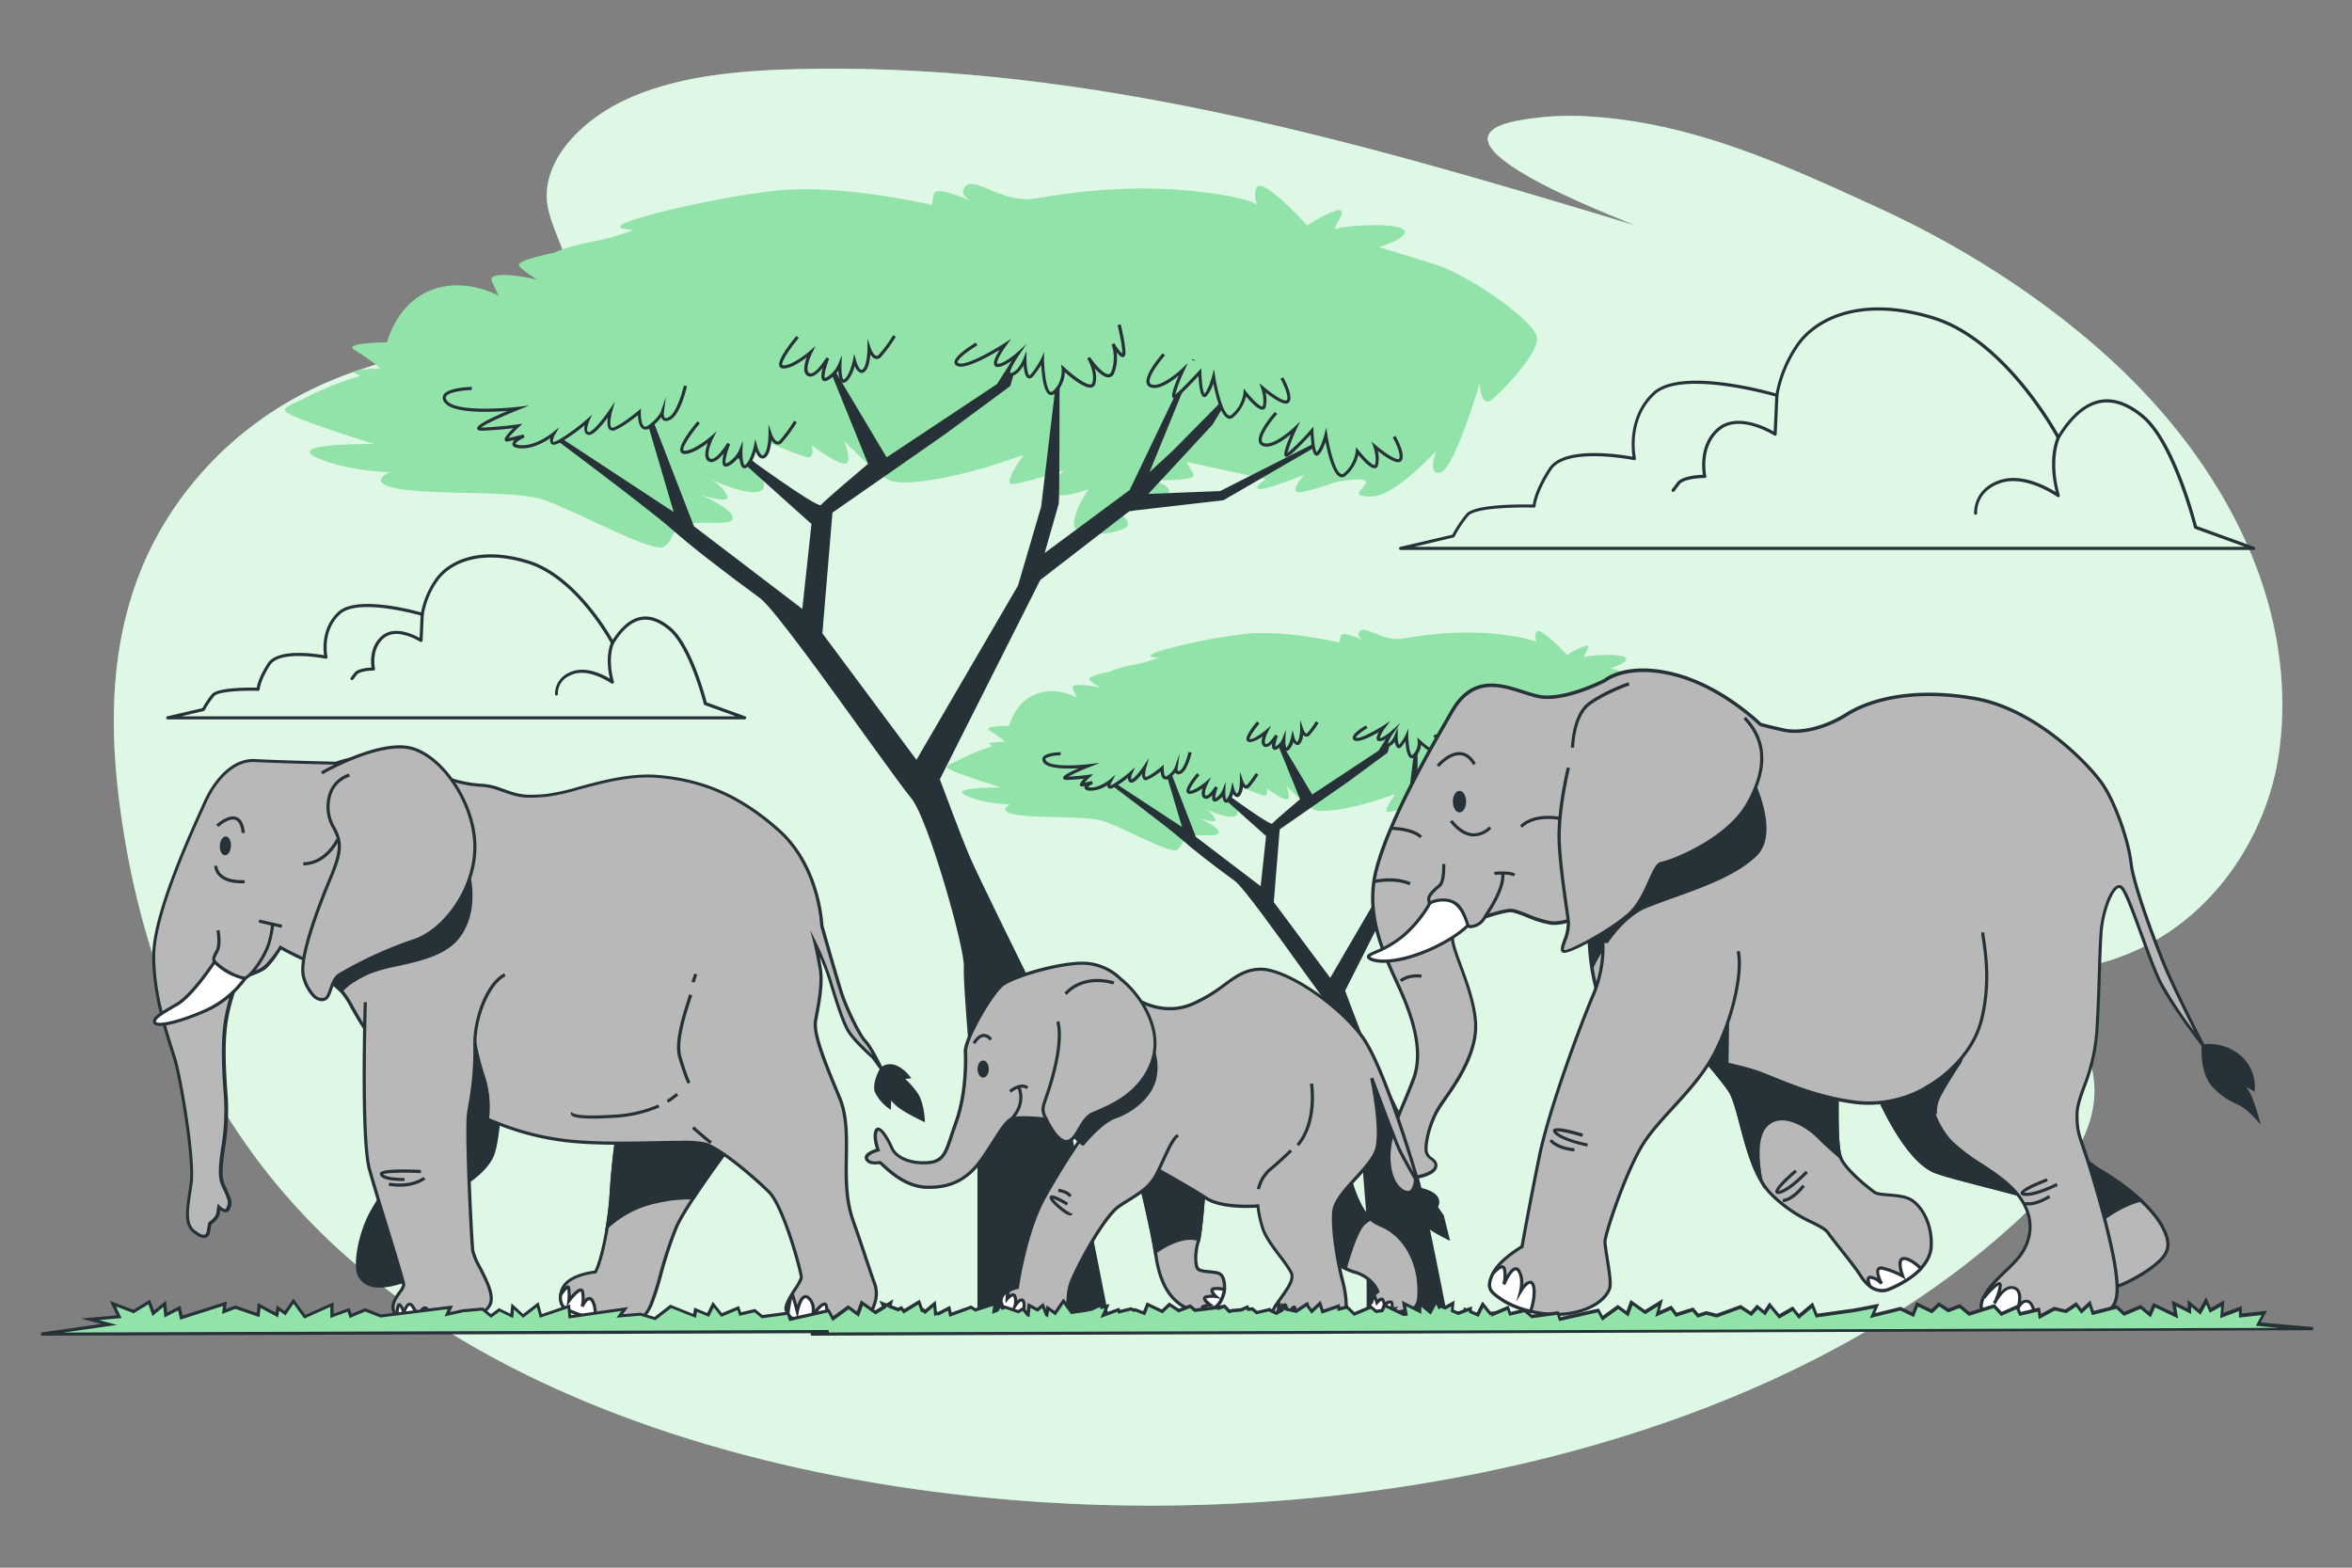 <svg xmlns="http://www.w3.org/2000/svg" viewBox="0 0 750 500"><rect x="0" y="0" width="750" height="500" fill="#808080" stroke="none"/><g id="background-simple"><path d="M727.75,222.35c-.83-40.84-23.51-80.26-58.07-110.7-20.21-17.8-44.53-33.39-71.09-45.54C571,53.51,541.08,39.39,507.82,37.23a91.17,91.17,0,0,0-24.72,1.43c-31,6.53,30.36,29.83,38.38,33.24C435.71,46,346.94,19.6,253.18,22.08c-18.07.48-36.82,2.2-52.72,9.3s-28.19,20.78-25.82,34.35c2,11.21,12.66,23.74,2.62,32.5-2.87,2.51-6.95,4-10.94,5.28-20.51,6.6-42.65,10.06-62.08,18.45-30.08,13-50.62,36.9-60.13,62s-9.06,51.55-5.33,77.12c7,48.12,26.15,95.86,64.84,133.29,55.26,53.45,145.86,80.68,236.6,85.17C450,485,569.09,456.57,641.7,390.75c10.77-9.77,20.64-20.58,24.56-32.82s.81-26.2-11.24-34.24c-3.25-2.17-7.43-4.46-7.08-7.83.48-4.55,8.21-6.08,14.1-7,38.65-6.27,60.76-39.43,64.74-69.25A112,112,0,0,0,727.75,222.35Z" style="fill:#92E3A9"></path><path d="M727.75,222.35c-.83-40.84-23.51-80.26-58.07-110.7-20.21-17.8-44.53-33.39-71.09-45.54C571,53.51,541.08,39.39,507.82,37.23a91.17,91.17,0,0,0-24.72,1.43c-31,6.53,30.36,29.83,38.38,33.24C435.71,46,346.94,19.6,253.18,22.08c-18.07.48-36.82,2.2-52.72,9.3s-28.19,20.78-25.82,34.35c2,11.21,12.66,23.74,2.62,32.5-2.87,2.51-6.95,4-10.94,5.28-20.51,6.6-42.65,10.06-62.08,18.45-30.08,13-50.62,36.9-60.13,62s-9.06,51.55-5.33,77.12c7,48.12,26.15,95.86,64.84,133.29,55.26,53.45,145.86,80.68,236.6,85.17C450,485,569.09,456.57,641.7,390.75c10.77-9.77,20.64-20.58,24.56-32.82s.81-26.2-11.24-34.24c-3.25-2.17-7.43-4.46-7.08-7.83.48-4.55,8.21-6.08,14.1-7,38.65-6.27,60.76-39.43,64.74-69.25A112,112,0,0,0,727.75,222.35Z" style="fill:#fff;opacity:0.7"></path></g><g id="Clouds"><path d="M718.61,175.4h-272a.5.5,0,0,1-.49-.44.5.5,0,0,1,.38-.55l16.6-3.87a40,40,0,0,1,4.44-6.62c2.71-3.25,17.89-3.07,21.24-3,.16-1.32,1-5.16,5.09-11.54,4.7-7.32,22.81-4.44,26.72-3.72-.43-2.83-1.36-13.17,6.45-20.49,8.51-8,34.92-.93,39.2.29a40.78,40.78,0,0,1,6.72-15.92c6.27-8.77,21-15.63,43.75-8.6,21.41,6.63,37,32.82,39.7,37.63,4.13-6.55,8.66-10.26,13.45-11.06,4.33-.72,9,.94,13.77,4.93,9.69,8.08,16.16,32.39,16.92,35.34l18.26,6.64a.5.5,0,0,1,.32.56A.49.49,0,0,1,718.61,175.4Zm-267.68-1H715.77l-15.84-5.76a.5.5,0,0,1-.31-.35c-.07-.27-6.81-26.86-16.66-35.07-4.56-3.8-8.93-5.39-13-4.71-4.66.77-9.11,4.58-13.21,11.32a.43.43,0,0,1-.44.24.51.51,0,0,1-.43-.27c-.16-.31-16.44-30.75-39.53-37.9-22.19-6.87-36.57-.25-42.63,8.23a40.09,40.09,0,0,0-6.64,16,.47.47,0,0,1-.23.35.49.49,0,0,1-.41.06c-.3-.08-30.11-8.79-38.78-.67s-6.05,20.15-6,20.28a.5.5,0,0,1-.13.46.53.53,0,0,1-.46.14c-.22,0-21.6-4.33-26.4,3.14s-5,11.47-5,11.51a.51.51,0,0,1-.15.36.5.5,0,0,1-.37.14c-5.08-.16-18.74,0-20.91,2.62a38.71,38.71,0,0,0-4.42,6.64.5.5,0,0,1-.34.26Z" style="fill:#263238"></path><path d="M630,164.18a.5.5,0,0,1-.5-.46c0-.07-.49-7.71,8.2-10.61,7-2.33,14.93,2,17.83,3.81-2.79-11,.25-17.31.39-17.58a.5.5,0,0,1,.89.45c0,.06-3.23,6.72,0,18.15a.5.5,0,0,1-.77.54c-.1-.07-10-7.11-18.06-4.42s-7.52,9.52-7.51,9.59a.5.5,0,0,1-.46.53Z" style="fill:#263238"></path><path d="M533.52,156.89a.5.5,0,0,1-.4-.8l1.68-2.24c1.53-2,6.43-2.38,8.22-2.43-.36-2.24-1.13-10.13,4.76-15s15.15-.34,17.81,1.2l.52-11.5a.49.49,0,0,1,.52-.48.51.51,0,0,1,.48.53l-.56,12.34a.49.49,0,0,1-.77.39c-.11-.07-11-7-17.36-1.71s-4.34,14.55-4.32,14.64a.5.5,0,0,1-.48.62c-1.81,0-6.76.36-8,2l-1.68,2.24A.51.51,0,0,1,533.52,156.89Z" style="fill:#263238"></path><path d="M237.41,229.45H53.47A.5.5,0,0,1,53,229a.51.51,0,0,1,.38-.55l11.16-2.6a27.42,27.42,0,0,1,3-4.44c1.84-2.21,11.81-2.14,14.34-2.09.16-1,.8-3.6,3.45-7.72,3.15-4.9,14.93-3.17,18-2.63-.32-2.21-.76-8.88,4.45-13.77,5.72-5.36,23.11-.84,26.49.11a28,28,0,0,1,4.55-10.66c4.26-6,14.32-10.65,29.75-5.87,14.22,4.4,24.64,21.48,26.81,25.28,2.78-4.32,5.83-6.78,9.06-7.32,3-.5,6.16.64,9.44,3.37,6.51,5.42,10.87,21.56,11.48,23.9l12.26,4.46a.49.49,0,0,1,.32.56A.5.5,0,0,1,237.41,229.45Zm-179.6-1H234.57l-9.84-3.58a.51.51,0,0,1-.32-.35c0-.18-4.59-18.11-11.21-23.63-3-2.54-5.95-3.6-8.64-3.15-3.1.51-6.07,3.06-8.82,7.58a.47.47,0,0,1-.44.24.52.52,0,0,1-.43-.27c-.11-.21-11.09-20.74-26.63-25.55-14.92-4.61-24.59-.18-28.65,5.5A26.75,26.75,0,0,0,135.13,196a.51.51,0,0,1-.64.41c-.2-.06-20.28-5.92-26.07-.49s-4,13.48-4,13.56a.5.5,0,0,1-.13.46.52.52,0,0,1-.46.14c-.14,0-14.49-2.91-17.68,2.05s-3.34,7.67-3.34,7.7a.51.51,0,0,1-.15.36.54.54,0,0,1-.36.14c-4.75-.15-12.75.19-14,1.71a27.34,27.34,0,0,0-3,4.46.48.48,0,0,1-.33.26Z" style="fill:#263238"></path><path d="M177.49,221.86a.5.5,0,0,1-.5-.46c0-.05-.34-5.34,5.65-7.34,4.54-1.51,9.65,1.06,11.86,2.39-1.74-7.28.28-11.44.37-11.62a.5.5,0,1,1,.89.45s-2.15,4.5,0,12.15a.51.51,0,0,1-.78.55c-.06,0-6.69-4.76-12.06-3s-5,6.13-5,6.32a.5.5,0,0,1-.46.53Z" style="fill:#263238"></path><path d="M112.25,216.93a.45.45,0,0,1-.29-.1.5.5,0,0,1-.11-.7l1.14-1.51c1-1.37,4.14-1.65,5.49-1.71-.27-1.74-.64-6.84,3.32-10.14s9.92-.49,12,.67l.34-7.51a.5.5,0,1,1,1,0l-.38,8.34a.49.49,0,0,1-.27.42.52.52,0,0,1-.5,0c-.07-.05-7.33-4.69-11.54-1.18s-2.89,9.68-2.87,9.74a.51.51,0,0,1-.1.43.49.49,0,0,1-.39.19c-1.66,0-4.57.36-5.29,1.32l-1.14,1.51A.48.48,0,0,1,112.25,216.93Z" style="fill:#263238"></path></g><g id="Trees"><path d="M354.25,214.11s-7.54,1.47-6.91,2.52,3.56,2.72,3.56,2.72-10-2.31-8.79.42l1.25,2.72s-6.49-3.77-13.19-1.05-8.38,10.05-8.38,10.05-8.79,0-6.28,1.47a44.37,44.37,0,0,1,5,3.56s-6.08.21-5,.84l1.05.63a65.43,65.43,0,0,0-10.05,4c-4.4,2.31-6.49,2.31-1.89,4.19s14.66,5,14.66,5-17-.21-11.31,2.51,14.24,2.93,14.24,2.93-5,2.31,2.73,3.35,21.35.21,26.8,1.89,21.32,10.46,23.54,9.21,1.17-4.4,5.78-4.6,7.95.41,7.54-1.26-6.08-4.19-6.08-4.19,5.66,1.89,5,.21-2.93-3.14-2.93-3.14,10.26,4.82,10.05.84S386.29,247,386.29,247s14.66,6.28,16.54,6.7,1.05-2.3,1.05-2.3,4.4,3.35,6.28,3.56,0-4.4,0-4.4,5.66,5.86,8.59,7.54,14.87-1,20.52-2.93l5.66-1.89s-4.4,5.87-2.1,5.66,9.84-2.73,9.84-2.73-4.6,4.61-1.67,4.82a17.26,17.26,0,0,0,6.49-1.26s-3.47,5.21-2.72,7.33,7.12,1.47,9.42.42-.42-2.72-.42-2.72,8.8-2.72,9.22-4.4-3.77-2.3-3.77-2.3,9.21.21,8.58-1-1.46-2.51-1.46-2.51l15.49,3.35s-2.51,1.47-1.46,1.88,8.79-2.72,8.79-2.72-3.35,3.77-.63,3.35a39.1,39.1,0,0,0,6.5-1.88s6.28-1.26,6.07,0-3.56,2.72,1,2.72,12.56-8.8,12.56-8.8-1.88,5,.84,4.19,7.54-17.17,7.54-17.17.21,4.82,2.3,3.14,9-8.79,8.8-11.93-13-12.15-19.69-14.24-10.89-3.35-10.89-3.35,6.28-1.89,4.82-3.35-11.52-.84-13-.21,2.73-4.19.21-3.56a23.22,23.22,0,0,0-5.86,2.93s-8.79-9.64-9.84-7.33,1.05,4.81,1.05,4.81,2.3-2.3-11.73-4-25.55.21-32,1.25-11.73-4.4-13.61-2.3,3.14,3.77,3.14,3.77-8.8-4.4-9.21-2.3l-.42,2.09s-17.8-4.19-30.37-2.72-26.59,5-29.11,6.28,1.89,1.26,1.89,1.26a45.79,45.79,0,0,1-8.17,2.3C356.14,213.07,354.25,214.11,354.25,214.11Z" style="fill:#92E3A9"></path><path d="M352,248.05s20.55,15.27,25.29,19.49,12.9,10.27,16.86,13.17,26.07,35,29.23,38.72,10.54,29.24,10.28,32.93,2.63,34,2.63,37.14V420h24.76s-10.8-56-14-62.34-11.33-22.91-12.91-26.6-5.79-15-5.79-15l19.49-38.73,17.39-13.43,18.17-2.11,19.49-11.32L483,260.54l-14.69.59,12.91-13.95,3-4.9L474,252.67l-5.49,5.05,9.35-22.86-12.17,25.38L448.43,273s2.82-9.8,3-10.39.15-24.05.15-24.05l-3,24.79-4.45,15.29-19.89,34.13-18.56-24.92,1.94-23.61,22-15.29,12.47-9.2,1.78-6.09L440,239.76l-21.67,14.4-11-18.41,7.86,19.3s-8.46,7.12-9.35,8.16-20.48-13.65-20.48-13.65l18.85,16.92-1.84,17.11L380.9,267.22l-10.39-26.87L377.78,265Z" style="fill:#263238"></path><path d="M461.66,420.46H435.79v-31c0-1.26-.47-7-1-13.55-.83-10-1.77-21.39-1.61-23.63.27-3.77-7.28-29.2-10.16-32.57-1.09-1.28-4.35-5.81-8.48-11.54-7.65-10.66-18.14-25.24-20.67-27.1-7.64-5.6-13.48-10.17-16.89-13.2-4.68-4.15-25-19.31-25.26-19.46l.57-.82,24.65,16.19L370,240.5l1-.33,10.33,26.74L402,282.65l1.72-16L385,249.93l.63-.77c8.57,6.42,18.31,13.25,19.93,13.59,1.23-1.27,7.57-6.64,9-7.85l-7.72-19,.89-.44,10.71,17.95,21.15-14,5.7-9-2.83,9.65-12.6,9.3-21.79,15.16-1.89,23.19,18,24.17,19.47-33.43,4.44-15.23,2.95-24.71,1,.06c0,5.52,0,23.56-.17,24.17-.11.46-1.77,6.24-2.56,9l15.93-11.82,12.12-25.26.91.4-8.5,20.79,3.84-3.54,13.22-13.41-5.24,8.63-12.09,13.06,13.37-.54L502.71,250l.47.88L483.5,262.24l-18,2.09-17.18,13.28L428.93,316c.58,1.54,4.27,11.42,5.71,14.78,1.57,3.65,9.75,20.29,12.9,26.58s13.56,60.17,14,62.46Zm-24.87-1h23.66c-1.18-6-10.89-55.77-13.81-61.61-3.15-6.3-11.34-23-12.92-26.63s-5.76-14.93-5.8-15l-.08-.21.1-.19L447.49,277l17.58-13.59.14,0,18.07-2.09,4-2.34L483,261l-15.9.64,13.7-14.8.73-1.21L474.32,253l-7.16,6.58,3.76-9.19-4.87,10.16-.1.07-18.41,13.65.41-1.42c0-.1,2.82-9.8,3-10.37s.11-7.92.13-15.47l-2,16.39-4.52,15.48-20.27,34.79L405.17,288l2-24,22.16-15.42,12.32-9.09.73-2.52-2.1,3.24-22.11,14.68-7.86-13.17,5.51,13.51-.28.23c-2.35,2-8.59,7.28-9.3,8.11-.29.34-.92,1.09-12.86-7.48l11.38,10.21-2,18.25-22.28-17-.05-.13-6-15.5,4.21,14.26-13.84-9.09c5.27,4,10.67,8.19,12.81,10.09,3.39,3,9.21,7.56,16.82,13.14,2.66,1.95,12.77,16,20.9,27.32,3.94,5.49,7.35,10.24,8.42,11.48,3.3,3.85,10.65,29.72,10.4,33.29-.16,2.16.82,14,1.61,23.47.55,6.62,1,12.34,1,13.64Z" style="fill:#263238"></path><path d="M338.2,240.38s-7.13.15-4.9,2.67,13.8,1.19,13.8,1.19-10.39,4.15-6.83,4,6.83-.59,6.83-.59-3.26,3-1.93,2.67,3.12-.74,3.12-.74-3.86,1.78-.74,2.08,6.53-2.52,6.53-2.52-1.64,3,1,1.48a36.13,36.13,0,0,0,5.49-4s-1,2.38.15,2.53,4.3-4.46,4.3-4.46-1.19,4.16.59,3.56,4.9-3.26,4.9-3.26-.15,4.3,1.93,2.82A6.56,6.56,0,0,0,375,245s-.29,2.23,1.49,1.19,3-6.24,3-6.24" style="fill:#92E3A9"></path><path d="M348,252.18l-.52,0c-.42,0-1.53-.15-1.66-.92a.93.93,0,0,1,.12-.58l-.68.15c-.55.12-.77-.13-.86-.3s-.31-.6,1.25-2.18c-1.3.14-3.29.33-5.37.41-.34,0-1.13,0-1.26-.55-.07-.35-.2-1,4.91-3.18-3.71.21-9.4.21-11-1.63a1.59,1.59,0,0,1-.45-1.73c.7-1.59,4.88-1.75,5.72-1.77l0,1c-2.09,0-4.53.5-4.82,1.17-.08.19.11.47.28.67,1.69,1.91,10.23,1.38,13.37,1l3.72-.43-3.47,1.39a61.59,61.59,0,0,0-6.63,3c3.34-.16,6.34-.57,6.37-.57l1.6-.22L347.44,248a21.11,21.11,0,0,0-1.64,1.65l2.37-.57.33.93a6.17,6.17,0,0,0-1.59,1,2.89,2.89,0,0,0,.68.12c2.89.28,6.14-2.38,6.17-2.41l2-1.66-1.25,2.29a3.65,3.65,0,0,0-.43,1.14,2.67,2.67,0,0,0,.78-.34,36.27,36.27,0,0,0,5.4-3.94l1.71-1.53-.91,2.1a3.08,3.08,0,0,0-.33,1.79c.59,0,2.37-1.94,3.91-4.2l1.75-2.58-.86,3c-.41,1.45-.46,2.82-.23,3,0,0,.07,0,.19,0,1.67-.56,4.7-3.14,4.73-3.17l.86-.74,0,1.14c0,1.08.18,2.39.56,2.59.16.08.46-.11.58-.2a6.34,6.34,0,0,0,2.34-2.57l1.57-4.44-.6,4.66a1.31,1.31,0,0,0,.13.89s.21,0,.61-.2c1.3-.76,2.41-4.52,2.73-5.91l1,.22c-.13.56-1.3,5.44-3.21,6.56a1.54,1.54,0,0,1-1.67.17,1,1,0,0,1-.34-.38,9.91,9.91,0,0,1-2,1.82,1.48,1.48,0,0,1-1.63.26c-.74-.39-1-1.56-1.06-2.46a17.93,17.93,0,0,1-4.27,2.71,1.1,1.1,0,0,1-1.19-.2,2.3,2.3,0,0,1-.44-1.77c-1.13,1.45-2.57,3-3.49,2.88a1,1,0,0,1-.82-.54,1.84,1.84,0,0,1-.17-1.06,32.46,32.46,0,0,1-4.34,3c-.67.37-1.51.74-2,.23a1,1,0,0,1-.25-.85A10.17,10.17,0,0,1,348,252.18Z" style="fill:#263238"></path><path d="M401.23,230.41s-4.75,5.64-2.82,5.79,5.35-2.82,5.35-2.82-1.78,3.56-.45,4.3,3.71-3.11,3.71-3.11-1.93,4.89-.15,4a5.85,5.85,0,0,0,2.53-2.82s-.15,4,1,3.12,1.78-3.86,1.78-3.86.74,2.82,1.78,1.93,1-4.3,1-4.3.89,2.67,2.07,1.48a27.48,27.48,0,0,0,2.82-3.86" style="fill:#92E3A9"></path><path d="M410.12,239.5a.92.92,0,0,1-.38-.09c-.49-.26-.71-1.06-.8-1.93A5.48,5.48,0,0,1,407.1,239a1,1,0,0,1-1.16-.05,2.12,2.12,0,0,1-.22-1.86c-.84.85-1.81,1.48-2.65,1-1-.56-.83-2-.47-3.21-1.22.87-3,1.88-4.22,1.79a1,1,0,0,1-.85-.56c-.53-1.27,2.15-4.66,3.32-6l.77.64c-1.83,2.18-3.31,4.52-3.16,5,1.38.1,4.06-2,5-2.75l1.9-1.65-1.13,2.25c-.64,1.28-1.24,3.32-.65,3.65s2-1.31,3.05-2.95l.89.45a10.33,10.33,0,0,0-.87,3.39h0a5.35,5.35,0,0,0,2.28-2.56l1.07-2.75-.1,3a8,8,0,0,0,.26,2.67c.86-.73,1.42-2.78,1.57-3.53l.42-2.11.55,2.08c.24.89.69,1.7.89,1.73.71-.59,1-2.74,1-4v-3.06l1,2.9c.19.55.62,1.36,1,1.44.07,0,.17,0,.29-.15a27.46,27.46,0,0,0,2.75-3.77l.85.52a27.89,27.89,0,0,1-2.89,3.95,1.26,1.26,0,0,1-1.23.42,1.61,1.61,0,0,1-.82-.52,4.94,4.94,0,0,1-1.1,2.95,1.06,1.06,0,0,1-1,.25,1.94,1.94,0,0,1-1-1,5.7,5.7,0,0,1-1.56,2.67A1.08,1.08,0,0,1,410.12,239.5Z" style="fill:#263238"></path><path d="M382.08,247s-4.75,5.64-2.82,5.79,5.34-2.82,5.34-2.82-1.78,3.56-.45,4.31,3.71-3.12,3.71-3.12-1.93,4.9-.14,4a5.8,5.8,0,0,0,2.52-2.82s-.15,4,1,3.11,1.78-3.85,1.78-3.85.74,2.82,1.78,1.92,1-4.3,1-4.3.89,2.67,2.08,1.48a27.86,27.86,0,0,0,2.82-3.85" style="fill:#92E3A9"></path><path d="M391,256a.79.79,0,0,1-.38-.09c-.49-.26-.71-1.06-.8-1.92a5.47,5.47,0,0,1-1.84,1.53.93.93,0,0,1-1.15-.05c-.36-.32-.38-1-.23-1.86-.83.86-1.81,1.48-2.65,1-1-.55-.83-2-.46-3.2-1.23.87-3,1.89-4.23,1.78a.91.91,0,0,1-.84-.56c-.54-1.27,2.14-4.65,3.31-6.05l.77.65c-1.83,2.17-3.31,4.52-3.16,5,1.39,0,4.07-2,5-2.75l1.9-1.65-1.12,2.25c-.64,1.28-1.24,3.31-.65,3.64s2-1.31,3-2.94l.89.44a10.7,10.7,0,0,0-.87,3.4l0,0a5.33,5.33,0,0,0,2.28-2.55l1.08-2.76-.11,3A7.91,7.91,0,0,0,391,255c.86-.73,1.42-2.77,1.57-3.52l.42-2.11.55,2.08a3.25,3.25,0,0,0,.9,1.73c.7-.59.94-2.75.94-4v-3.05l1,2.89c.19.56.62,1.37,1,1.44.08,0,.17,0,.29-.15a27.46,27.46,0,0,0,2.75-3.77l.85.53a26.83,26.83,0,0,1-2.89,4,1.29,1.29,0,0,1-1.23.42,1.62,1.62,0,0,1-.81-.53,5.07,5.07,0,0,1-1.1,3,1.1,1.1,0,0,1-1,.24,1.94,1.94,0,0,1-1-1,5.68,5.68,0,0,1-1.57,2.66A1,1,0,0,1,391,256Z" style="fill:#263238"></path><path d="M435.82,231.75s-5.5,3.26-3.57,4,9.06-3.86,9.06-3.86-2.82,3.86-1.49,4,4-2.23,4-2.23-3,4.31-1.34,4,2.68-3,2.68-3,0,4.9,1.48,3a16.32,16.32,0,0,0,1.93-3s.15,8.17,2.23,6.39a5.79,5.79,0,0,0,1.78-4.61s5.34,5,5.93,2.82-1-4.89-1-4.89,3.71,5.49,4.74,2.67a8,8,0,0,0,0-5.34s1.93,3.26,2.08,1.92-.89-5.64-.89-5.64" style="fill:#92E3A9"></path><path d="M450.25,241.85a1.09,1.09,0,0,1-.43-.09c-1.11-.5-1.52-3.3-1.66-5.32-.29.43-.65.95-1.11,1.55s-.85.74-1.28.6-.87-1.07-1-2.08a3.69,3.69,0,0,1-2.19,1.66.84.84,0,0,1-.94-.33c-.29-.45,0-1.29.43-2.22a4.22,4.22,0,0,1-2.3.78.85.85,0,0,1-.72-.51c-.24-.54.12-1.48.63-2.41-2.37,1.39-6.1,3.32-7.61,2.74a1,1,0,0,1-.72-.87c-.12-1.31,2.91-3.26,4.21-4l.51.85c-1.93,1.15-3.68,2.6-3.73,3.08l.09,0c1.16.45,5.74-2,8.61-3.82L443.3,230l-1.59,2.18a10.12,10.12,0,0,0-1.75,3.22c.82,0,2.54-1.22,3.54-2.11l3.08-2.74-2.34,3.4a13.42,13.42,0,0,0-1.72,3.19c1.09-.34,1.93-2,2.18-2.62l1-2.48v2.66a8,8,0,0,0,.4,2.87,1.35,1.35,0,0,0,.18-.2,15.53,15.53,0,0,0,1.87-2.86l.92-2.11,0,2.29c.05,2.74.52,5.86,1.15,6.15a.44.44,0,0,0,.25-.13,5.28,5.28,0,0,0,1.61-4.17l-.13-1.34,1,.92c1.82,1.72,4.24,3.44,5,3.24,0,0,.09,0,.13-.18.53-2-1-4.49-1-4.51l.84-.54c.93,1.37,2.67,3.35,3.46,3.25.16,0,.3-.18.41-.47a7.47,7.47,0,0,0,0-5l.9-.45a13,13,0,0,0,1.14,1.66,36.14,36.14,0,0,0-.87-5l1-.23c.11.45,1,4.43.9,5.81-.06.56-.38.71-.57.75s-.46.1-1.06-.52a8,8,0,0,1-.48,3.3,1.49,1.49,0,0,1-1.21,1.12,3.43,3.43,0,0,1-2.45-1.29,5.48,5.48,0,0,1,0,2.35,1.19,1.19,0,0,1-.83.89c-1.3.36-3.71-1.5-5.12-2.73a5.84,5.84,0,0,1-1.93,3.88A1.35,1.35,0,0,1,450.25,241.85Z" style="fill:#263238"></path><path d="M472,233.82s-4.6,5.2-2.52,6.09,6.23-3.12,6.23-3.12-2.52,5.49-1.63,5.2,4.9-4.75,4.9-4.75.14,5.19,1,4.45,1.63-3.56,1.63-3.56,1.48,9.5,3.71,7.57a7,7,0,0,0,2.37-4.46s3.27,4.16,3.71,2.68a7,7,0,0,0-.29-3.57s4.15,3.57,4.89,2.53-1.18-4.46-1.18-4.46" style="fill:#92E3A9"></path><path d="M484.8,246.46a1.32,1.32,0,0,1-.43-.08c-1.4-.51-2.34-3.94-2.83-6.25a5.21,5.21,0,0,1-1.17,1.94.71.71,0,0,1-.78.13c-.54-.24-.89-1.5-1-3.73-1.34,1.45-3.54,3.74-4.29,4a.65.65,0,0,1-.68-.16c-.17-.19-.49-.55.82-3.72-1.49,1.14-3.64,2.41-5.1,1.79a1.3,1.3,0,0,1-.8-1c-.41-1.8,2.55-5.25,3.15-5.93l.74.66c-1.34,1.52-3.13,4.09-2.92,5a.35.35,0,0,0,.22.25c1.29.55,4.18-1.56,5.69-3l1.91-1.84L476.2,237a37.59,37.59,0,0,0-1.63,4.06,57.3,57.3,0,0,0,4.06-4.16l.84-.93,0,1.25a18.47,18.47,0,0,0,.43,3.84,10.87,10.87,0,0,0,1.25-3.06l.61-2.31.37,2.36c.52,3.3,1.64,7.06,2.54,7.39.05,0,.15.05.35-.12a6.47,6.47,0,0,0,2.2-4.11l.08-1.31.82,1a11,11,0,0,0,2.85,2.78,6.78,6.78,0,0,0-.3-3.2l-.63-1.77L491.5,240c1.77,1.52,3.76,2.76,4.2,2.59.3-.44-.39-2.37-1.25-3.89l.87-.49c.49.86,2,3.78,1.16,5a1,1,0,0,1-.68.39c-.95.11-2.62-1-3.78-1.89a5.69,5.69,0,0,1-.07,2.39.87.87,0,0,1-.68.66c-.86.17-2.2-1.15-3.22-2.33a7.53,7.53,0,0,1-2.33,3.68A1.43,1.43,0,0,1,484.8,246.46Z" style="fill:#263238"></path><path d="M493.73,245.16s-4.6,5.19-2.52,6.08,6.23-3.12,6.23-3.12-2.52,5.5-1.63,5.2,4.9-4.75,4.9-4.75.14,5.19,1,4.45,1.64-3.56,1.64-3.56,1.48,9.5,3.71,7.57a7,7,0,0,0,2.37-4.45s3.27,4.15,3.71,2.67a6.9,6.9,0,0,0-.29-3.56s4.15,3.56,4.89,2.52-1.18-4.45-1.18-4.45" style="fill:#92E3A9"></path><path d="M506.5,257.79a1.1,1.1,0,0,1-.43-.08c-1.4-.51-2.34-3.93-2.83-6.25a5.35,5.35,0,0,1-1.18,1.95.71.71,0,0,1-.77.12c-.54-.24-.89-1.5-1-3.73-1.34,1.45-3.54,3.74-4.29,4a.63.63,0,0,1-.68-.16c-.17-.19-.49-.55.82-3.72-1.49,1.14-3.63,2.42-5.1,1.79a1.3,1.3,0,0,1-.8-.95c-.41-1.8,2.55-5.25,3.15-5.93l.74.67c-1.34,1.51-3.13,4.08-2.92,5a.34.34,0,0,0,.22.25c1.29.55,4.18-1.56,5.69-3l1.91-1.83-1.11,2.4a39.41,39.41,0,0,0-1.62,4.06,57.3,57.3,0,0,0,4.06-4.16l.84-.92,0,1.25a18.36,18.36,0,0,0,.43,3.83,10.87,10.87,0,0,0,1.25-3.06l.61-2.31.37,2.36c.52,3.3,1.63,7.06,2.54,7.39,0,0,.15.06.35-.12a6.5,6.5,0,0,0,2.2-4.11l.09-1.3.81,1a10.87,10.87,0,0,0,2.85,2.78,6.78,6.78,0,0,0-.3-3.2l-.63-1.76,1.42,1.22c1.77,1.51,3.76,2.74,4.2,2.58.3-.44-.39-2.37-1.25-3.89l.87-.49c.49.87,2,3.78,1.16,5a1,1,0,0,1-.68.39c-1,.12-2.62-1-3.79-1.89a5.52,5.52,0,0,1-.06,2.39.87.87,0,0,1-.68.66c-.86.16-2.2-1.15-3.22-2.33a7.55,7.55,0,0,1-2.33,3.69A1.41,1.41,0,0,1,506.5,257.79Z" style="fill:#263238"></path><path d="M176.93,80.55S164.5,83,165.53,84.7s5.87,4.49,5.87,4.49-16.57-3.8-14.5.69L159,94.36s-10.7-6.21-21.75-1.72-13.81,16.57-13.81,16.57-14.5,0-10.36,2.42a72.25,72.25,0,0,1,8.29,5.87s-10,.34-8.29,1.38l1.73,1a108.22,108.22,0,0,0-16.58,6.56c-7.25,3.79-10.7,3.79-3.1,6.9s24.16,8.29,24.16,8.29-28-.35-18.64,4.14,23.48,4.84,23.48,4.84-8.29,3.79,4.49,5.52,35.22.35,44.19,3.11,35.15,17.25,38.81,15.18,1.94-7.24,9.53-7.59,13.12.69,12.43-2.07-10-6.9-10-6.9,9.32,3.1,8.29.34-4.84-5.18-4.84-5.18,16.92,7.94,16.58,1.38-13.82-19.68-13.82-19.68,24.17,10.36,27.28,11.05,1.73-3.8,1.73-3.8,7.25,5.53,10.36,5.87,0-7.25,0-7.25,9.32,9.67,14.15,12.43,24.52-1.72,33.84-4.83l9.32-3.11s-7.25,9.67-3.45,9.32S339.21,150,339.21,150s-7.6,7.6-2.76,8,10.7-2.08,10.7-2.08-5.73,8.58-4.49,12.09,11.74,2.42,15.54.69-.69-4.49-.69-4.49,14.5-4.49,15.19-7.25-6.21-3.8-6.21-3.8,15.19.35,14.15-1.72a42.36,42.36,0,0,0-2.42-4.15l25.56,5.53s-4.15,2.41-2.42,3.1,14.5-4.48,14.5-4.48-5.52,6.21-1,5.52a64,64,0,0,0,10.71-3.11s10.36-2.07,10,0-5.87,4.49,1.73,4.49S458,143.74,458,143.74s-3.1,8.29,1.39,6.91,12.43-28.32,12.43-28.32.34,7.94,3.79,5.18,14.85-14.5,14.51-19.68-21.41-20-32.46-23.48-18-5.52-18-5.52,10.36-3.11,7.95-5.53-19-1.38-21.41-.34,4.49-6.91.34-5.87-9.66,4.83-9.66,4.83S402.39,56,400.67,59.84s1.72,7.94,1.72,7.94,3.8-3.8-19.33-6.56-42.13.34-52.83,2.07S310.9,56,307.79,59.49,313,65.71,313,65.71s-14.5-7.25-15.2-3.8l-.69,3.45s-29.34-6.9-50.06-4.49-43.85,8.29-48,10.36,3.11,2.07,3.11,2.07a74.87,74.87,0,0,1-13.46,3.8C180,78.83,176.93,80.55,176.93,80.55Z" style="fill:#92E3A9"></path><path d="M173.21,136.5s33.88,25.19,41.7,32.14,21.28,16.94,27.79,21.72,43,57.76,48.21,63.84,17.38,48.21,16.94,54.29,4.34,56,4.34,61.24V420H353s-17.81-92.36-23-102.78-18.67-37.79-21.28-43.87-9.55-24.75-9.55-24.75l32.14-63.85L360,162.56l30-3.47,32.14-18.68L389.23,157.1l-24.22,1,21.29-23,4.89-8.08L374.3,144.13l-9.05,8.32,15.42-37.68L360.6,156.61l-28.39,21s4.65-16.15,4.9-17.13.24-39.65.24-39.65l-4.89,40.87L325.12,187l-32.8,56.28-30.59-41.09,3.18-38.93L301.13,138l20.56-15.17,2.94-10-6.37,10-35.73,23.74-18.11-30.35,13,31.82S263.45,159.79,262,161.51,228.21,139,228.21,139l31.08,27.9-3.05,28.21-35.38-27-17.13-44.29,12,40.62Z" style="fill:#263238"></path><path d="M353.63,420.46H311.69V369.73c0-2.08-.77-11.48-1.68-22.36-1.37-16.52-2.92-35.25-2.66-38.91.42-5.8-11.48-47.71-16.82-53.93-1.8-2.1-7.17-9.57-14-19-12.64-17.57-29.95-41.65-34.16-44.74-12.6-9.24-22.22-16.75-27.84-21.74-7.71-6.86-41.32-31.87-41.66-32.12l.58-.82,41.37,27.2L203.25,124l.95-.32,17.08,44.16,34.56,26.37,2.92-27.08-30.89-27.73.63-.77c11.67,8.75,30.85,22.49,33.17,22.51,1.69-1.85,13.13-11.52,15.12-13.2L264,116.42l.89-.44,17.84,29.89,35.21-23.39,8.2-12.93-4,13.59-20.69,15.28-36,25.08L262.24,202l30,40.34,32.38-55.58L332,161.61l4.87-40.79,1,.06c0,6.47,0,38.78-.26,39.77-.2.81-3.34,11.74-4.49,15.73l27.1-20.1,20-41.73.91.4-14.57,35.62,7.41-6.81,19.86-20.15-7.17,11.81-20.47,22.11,22.91-.92L421.85,140l.48.88L390.1,159.57H390L360.17,163,331.7,185l-32,63.55c.76,2,7,18.87,9.47,24.53,2.57,6,16.08,33.45,21.27,43.84s22.33,99.13,23.06,102.9Zm-40.94-1h39.73c-1.55-8-18-92.25-22.87-102.06-4.78-9.57-18.58-37.56-21.29-43.89-2.58-6-9.49-24.59-9.56-24.78l-.08-.2.1-.2,32.19-63.94,28.86-22.31,30-3.48,16.67-9.69-17.2,8.69-25.43,1,22.07-23.86,2.66-4.38-13.89,14.09-10.72,9.86,9.83-24L361,156.94l-29.68,22,.41-1.42c0-.16,4.65-16.15,4.89-17.11s.21-16.89.23-31.1l-3.9,32.5-7.4,25.4-33.18,56.94L261.21,202.3l0-.19,3.2-39.17,36.42-25.34,20.41-15.06,1.89-6.47-4.61,7.19-36.17,24-15-25.12,10.62,26-.28.23c-.14.12-13.94,11.74-15.36,13.4-.49.57-1.22,1.42-18.11-10.53-2.76-2-5.52-4-8-5.72l23.52,21.11L256.65,196l-36.2-27.61-12.79-33.06,8.93,30.24-30.16-19.82c10.47,7.9,24.21,18.39,28.81,22.48,5.59,5,15.19,12.47,27.76,21.68,4.34,3.19,21.7,27.34,34.38,45,6.51,9.06,12.14,16.89,13.91,19,5.41,6.31,17.48,48.78,17.06,54.65-.26,3.58,1.36,23.09,2.66,38.76.9,10.9,1.68,20.32,1.68,22.44Z" style="fill:#263238"></path><path d="M150.45,123.86s-11.74.25-8.07,4.41,22.76,1.95,22.76,1.95-17.13,6.86-11.26,6.61,11.26-1,11.26-1-5.39,4.9-3.19,4.41,5.14-1.23,5.14-1.23-6.36,2.94-1.22,3.43,10.77-4.16,10.77-4.16-2.69,4.89,1.71,2.45a60.19,60.19,0,0,0,9.06-6.61s-1.72,3.92.24,4.16,7.1-7.34,7.1-7.34-2,6.85,1,5.87,8.07-5.38,8.07-5.38-.24,7.09,3.18,4.65,4.16-4.65,4.16-4.65-.49,3.67,2.45,2,4.9-10.28,4.9-10.28" style="fill:#92E3A9"></path><path d="M166.65,143c-.28,0-.55,0-.83,0-1-.1-2.28-.32-2.44-1.24a1.75,1.75,0,0,1,.76-1.45l-2.08.48c-.66.14-.94-.1-1.06-.33s-.45-.88,2.67-3.88c-2,.23-5.8.63-9.77.79-.51,0-1.58.07-1.73-.66-.08-.37-.31-1.45,9.68-5.64-5.71.43-17,.81-19.85-2.43a2.35,2.35,0,0,1-.69-2.52c1.09-2.48,8.31-2.7,9.13-2.72l0,1c-2.85.06-7.6.69-8.23,2.13-.17.38,0,.86.52,1.45,2.87,3.25,17.09,2.39,22.33,1.79l3.72-.43-3.48,1.39c-5.13,2.05-10.63,4.58-11.92,5.64h.46c5.78-.24,11.16-1,11.21-1l1.59-.22-1.19,1.08a29.05,29.05,0,0,0-3.32,3.48c2.13-.48,4.79-1.14,4.82-1.15l.33.94c-1.5.69-2.93,1.7-2.93,2.07h0s.19.27,1.55.4c4.88.46,10.34-4,10.4-4.05l2-1.66-1.25,2.29a4.16,4.16,0,0,0-.72,2.37s.33.19,1.75-.6a59.89,59.89,0,0,0,9-6.54l1.71-1.53-.92,2.1c-.42,1-.87,2.63-.52,3.24a.44.44,0,0,0,.37.22c1,.11,4.23-3.6,6.62-7.12l1.76-2.59-.86,3c-.52,1.8-.95,4.61-.3,5.23,0,0,.19.18.64,0,2.81-.94,7.86-5.25,7.91-5.29l.86-.74,0,1.13c-.05,1.63.25,4.12,1.1,4.58.31.16.74,0,1.29-.35,3.23-2.3,4-4.38,4-4.4l1.6-4.65-.63,4.87c-.07.57,0,1.54.35,1.78s.72.05,1.35-.32c2.25-1.31,4.13-7.63,4.66-10l1,.22c-.08.36-2,8.8-5.13,10.6-1,.58-1.81.68-2.4.28a1.77,1.77,0,0,1-.68-1,14.62,14.62,0,0,1-3.49,3.37,2.14,2.14,0,0,1-2.34.42c-1.25-.67-1.55-3-1.62-4.42-1.58,1.3-5.11,4-7.43,4.81a1.52,1.52,0,0,1-1.64-.26c-.75-.71-.71-2.37-.5-3.81-1.81,2.44-4.58,5.77-6.15,5.56a1.46,1.46,0,0,1-1.12-.73,3.55,3.55,0,0,1-.09-2.4,54.8,54.8,0,0,1-7.79,5.51c-.93.52-2.25,1.13-2.94.44a1.89,1.89,0,0,1-.18-1.85C173.56,141.05,170.1,143,166.65,143Z" style="fill:#263238"></path><path d="M254.39,107.42s-7.83,9.3-4.65,9.55,8.81-4.65,8.81-4.65-2.94,5.87-.73,7.09,6.11-5.13,6.11-5.13-3.18,8.07-.24,6.6a9.57,9.57,0,0,0,4.16-4.65s-.24,6.61,1.71,5.14S272.5,115,272.5,115s1.22,4.65,2.94,3.18,1.71-7.1,1.71-7.1,1.47,4.41,3.43,2.45a46.31,46.31,0,0,0,4.65-6.36" style="fill:#92E3A9"></path><path d="M269,122.09a1,1,0,0,1-.47-.12c-.85-.45-1.13-2.26-1.21-3.79a9.13,9.13,0,0,1-3.45,3.15c-.8.4-1.27.21-1.53,0-.67-.61-.44-2.32,0-4-1.42,1.72-3.32,3.4-4.82,2.56-1.73-1-1-3.9-.27-5.89-2,1.47-5.3,3.69-7.6,3.51a1.2,1.2,0,0,1-1.11-.73c-.83-2,3.94-7.88,5.42-9.64l.76.65c-2.85,3.38-5.67,7.63-5.26,8.6,0,0,0,.1.27.12,2.45.18,6.92-3.21,8.44-4.53l1.9-1.65L259,112.54c-.89,1.78-2.29,5.69-.94,6.44s3.93-2.49,5.45-5l.89.45c-1.12,2.84-1.76,5.75-1.35,6.1h0a1,1,0,0,0,.39-.12,9.1,9.1,0,0,0,3.91-4.39l1.08-2.77-.11,3c-.09,2.34.23,4.6.68,4.83,0,0,.1,0,.23-.11,1.48-1.11,2.49-4.75,2.75-6.06l.42-2.11.55,2.08c.31,1.16,1,2.88,1.69,3.08.06,0,.2.06.44-.15,1.26-1.08,1.54-5.21,1.54-6.72V108l1,2.91c.31.91,1.07,2.41,1.81,2.59.09,0,.37.08.79-.34a45.05,45.05,0,0,0,4.58-6.27l.85.52a45,45,0,0,1-4.72,6.46,1.8,1.8,0,0,1-1.73.6,3,3,0,0,1-1.64-1.4c-.17,1.86-.61,4.45-1.8,5.47a1.43,1.43,0,0,1-1.39.35,3.68,3.68,0,0,1-1.79-2.17c-.48,1.63-1.37,4-2.72,5A1.34,1.34,0,0,1,269,122.09Z" style="fill:#263238"></path><path d="M222.8,134.7s-7.83,9.3-4.65,9.55S227,139.6,227,139.6s-2.93,5.87-.73,7.09,6.12-5.13,6.12-5.13-3.18,8.07-.25,6.6a9.57,9.57,0,0,0,4.16-4.65s-.24,6.61,1.72,5.14,2.93-6.36,2.93-6.36,1.23,4.65,2.94,3.18,1.71-7.1,1.71-7.1,1.47,4.41,3.43,2.45a45.42,45.42,0,0,0,4.65-6.36" style="fill:#92E3A9"></path><path d="M237.45,149.37a1,1,0,0,1-.47-.12c-.85-.44-1.13-2.26-1.2-3.79a9.29,9.29,0,0,1-3.45,3.15c-.81.4-1.28.21-1.54,0-.67-.62-.44-2.32,0-4-1.42,1.72-3.32,3.39-4.81,2.56-1.74-1-1-3.9-.28-5.89-2,1.47-5.31,3.68-7.59,3.51A1.22,1.22,0,0,1,217,144c-.83-2,3.94-7.88,5.42-9.64l.77.65c-2.85,3.38-5.67,7.63-5.27,8.6,0,0,0,.1.27.12,2.45.19,6.92-3.21,8.45-4.53l1.9-1.65-1.13,2.25c-.89,1.78-2.28,5.69-.94,6.44s3.93-2.49,5.45-5l.89.45c-1.12,2.84-1.76,5.75-1.34,6.1h0a.83.83,0,0,0,.41-.12,9.15,9.15,0,0,0,3.92-4.39l1.07-2.77-.11,3c-.08,2.34.23,4.6.68,4.83,0,0,.1,0,.24-.11,1.47-1.11,2.48-4.75,2.74-6.06l.43-2.11.55,2.08c.3,1.16,1,2.88,1.68,3.08.06,0,.2.06.44-.15,1.26-1.08,1.54-5.21,1.54-6.72v-3.06l1,2.91c.3.9,1.06,2.41,1.8,2.59.1,0,.37.08.8-.34a44.7,44.7,0,0,0,4.57-6.27l.86.52a45.66,45.66,0,0,1-4.73,6.45,1.79,1.79,0,0,1-1.73.61,3,3,0,0,1-1.64-1.4c-.16,1.86-.6,4.45-1.8,5.47a1.43,1.43,0,0,1-1.39.35C242,146,241.39,145,241,144c-.48,1.63-1.37,4-2.71,5A1.36,1.36,0,0,1,237.45,149.37Z" style="fill:#263238"></path><path d="M311.41,109.63s-9.05,5.38-5.87,6.6,14.93-6.36,14.93-6.36-4.65,6.36-2.45,6.61,6.61-3.67,6.61-3.67-4.9,7.09-2.21,6.6,4.41-4.89,4.41-4.89,0,8.08,2.45,4.89a26.87,26.87,0,0,0,3.18-4.89S332.7,128,336.13,125s2.93-7.58,2.93-7.58,8.81,8.32,9.79,4.65-1.71-8.08-1.71-8.08,6.12,9.06,7.83,4.41a13.2,13.2,0,0,0,0-8.81s3.18,5.38,3.43,3.18-1.47-9.3-1.47-9.3" style="fill:#92E3A9"></path><path d="M335.21,126a1.34,1.34,0,0,1-.57-.12c-1.88-.84-2.45-6.38-2.62-9.49a39.08,39.08,0,0,1-2.35,3.37c-.6.78-1.19,1.07-1.74.88-1-.34-1.39-2.35-1.53-4.1-.81,1.38-2.14,3.09-3.89,3.41a1.11,1.11,0,0,1-1.22-.41c-.52-.82.34-2.75,1.34-4.48-1.48,1-3.36,2.1-4.67,2a1.09,1.09,0,0,1-.92-.65c-.45-1,.65-3.13,1.69-4.79-3.6,2.17-10.77,6.16-13.37,5.16a1.36,1.36,0,0,1-1-1.15c-.17-2,5.16-5.38,6.8-6.35l.51.86c-3.1,1.84-6.39,4.43-6.31,5.4,0,.05,0,.18.36.31,2.4.92,11.27-4.25,14.47-6.32l2.27-1.46-1.59,2.18c-1.64,2.25-3.21,5.1-2.92,5.76,0,0,0,0,.12,0,1.63.18,5-2.5,6.22-3.55l3.09-2.74-2.34,3.4c-1.8,2.61-3.15,5.33-2.91,5.86,0,0,.07,0,.2,0,2.39-.43,4-4.54,4-4.58l1-2.47v2.65c0,2.52.44,5,.92,5.14,0,0,.25,0,.63-.55a26.48,26.48,0,0,0,3.12-4.79l.92-2.12,0,2.31c.07,4,.77,9.82,2.09,10.42.07,0,.29.13.75-.27,3.19-2.73,2.77-7.11,2.77-7.15l-.14-1.34,1,.92c2.46,2.33,7,5.86,8.52,5.42.15,0,.34-.14.44-.53.91-3.42-1.63-7.65-1.66-7.69l.84-.54c1.51,2.23,4.47,5.71,6,5.51.14,0,.58-.07.92-1a12.75,12.75,0,0,0,0-8.44l.89-.45a15.51,15.51,0,0,0,2.5,3.37c.23-2.1-1.44-9-1.46-9.12l1-.23c.07.29,1.73,7.21,1.48,9.47-.08.69-.42.9-.69,1-.51.11-1.21-.41-2.09-1.55a13.27,13.27,0,0,1-.68,6.34,2.16,2.16,0,0,1-1.74,1.64c-1.43.16-3.19-1.35-4.6-2.91a9.31,9.31,0,0,1,.24,4.9,1.62,1.62,0,0,1-1.14,1.23c-2.14.61-6.67-3.13-8.62-4.87a9.52,9.52,0,0,1-3.13,6.82A1.9,1.9,0,0,1,335.21,126Z" style="fill:#263238"></path><path d="M371.12,113.05s-7.58,8.57-4.16,10S377.24,118,377.24,118s-4.16,9-2.69,8.56,8.08-7.83,8.08-7.83.24,8.57,1.71,7.34,2.69-5.87,2.69-5.87,2.45,15.66,6.12,12.48a11.46,11.46,0,0,0,3.91-7.34s5.39,6.85,6.12,4.4-.49-5.87-.49-5.87,6.86,5.87,8.08,4.16-2-7.34-2-7.34" style="fill:#92E3A9"></path><path d="M392.17,133.56a1.72,1.72,0,0,1-.59-.11c-2.38-.87-4-7.63-4.68-11.18a10.66,10.66,0,0,1-2.24,4.14.86.86,0,0,1-.93.16c-1.05-.47-1.42-4-1.56-6.65-2,2.14-6.18,6.64-7.46,7.07a.72.72,0,0,1-.77-.18c-.19-.22-.75-.84,1.9-7-2.35,1.94-6.45,4.81-9.07,3.69a1.87,1.87,0,0,1-1.14-1.35c-.64-2.87,4.53-8.81,5.12-9.48l.75.66c-1.52,1.71-5.34,6.59-4.89,8.6a.88.88,0,0,0,.55.65c2.56,1.09,7.89-3.27,9.73-5l1.91-1.84-1.1,2.41a46.47,46.47,0,0,0-2.94,7.67c1.42-1,5.21-5,7.49-7.48l.84-.93,0,1.25c.09,3.25.51,6.29.95,6.91,1.09-1,2.15-4.34,2.47-5.56l.61-2.31.36,2.36c.7,4.44,2.51,11.75,4.4,12.44.19.07.47.11.9-.26a11.11,11.11,0,0,0,3.75-7l.07-1.32.82,1c1.88,2.4,4.42,4.88,5.14,4.74,0,0,.09-.11.1-.17.68-2.26-.47-5.53-.48-5.56l-.63-1.77,1.43,1.22c2.06,1.77,5.83,4.51,7.14,4.35.14,0,.18-.07.2-.1.72-1-.73-4.58-2-6.81l.87-.49c.55,1,3.27,6,1.93,7.88a1.27,1.27,0,0,1-.9.51c-1.62.19-4.88-2.15-6.68-3.57a9.74,9.74,0,0,1,.06,4.63,1.13,1.13,0,0,1-.87.86c-1.42.27-4-2.53-5.41-4.22a12.15,12.15,0,0,1-3.9,6.53A2,2,0,0,1,392.17,133.56Z" style="fill:#263238"></path><path d="M406.9,131.74s-7.58,8.56-4.16,10S413,136.63,413,136.63s-4.16,9.06-2.69,8.57,8.07-7.83,8.07-7.83.25,8.56,1.72,7.34,2.69-5.88,2.69-5.88,2.45,15.67,6.12,12.49a11.5,11.5,0,0,0,3.91-7.35s5.39,6.86,6.12,4.41-.49-5.87-.49-5.87,6.85,5.87,8.08,4.16-2-7.35-2-7.35" style="fill:#92E3A9"></path><path d="M427.94,152.24a1.67,1.67,0,0,1-.58-.1c-2.39-.88-4-7.63-4.68-11.18-.52,1.48-1.31,3.36-2.24,4.13a.86.86,0,0,1-.93.16c-1.05-.47-1.42-3.95-1.56-6.64-2,2.14-6.18,6.63-7.46,7.06a.72.72,0,0,1-.77-.17c-.19-.22-.75-.85,1.9-7-2.35,2-6.45,4.81-9.08,3.69a1.86,1.86,0,0,1-1.13-1.34c-.64-2.88,4.53-8.82,5.12-9.48l.75.66c-1.52,1.71-5.34,6.58-4.89,8.6a.85.85,0,0,0,.55.64c2.56,1.1,7.89-3.27,9.73-5l1.91-1.84-1.11,2.41a47.17,47.17,0,0,0-2.93,7.68A74.55,74.55,0,0,0,418,137l.84-.93,0,1.25c.1,3.25.52,6.29,1,6.92,1.09-1,2.14-4.34,2.47-5.56l.6-2.31.37,2.36c.7,4.44,2.51,11.74,4.4,12.44a.86.86,0,0,0,.9-.26,11.06,11.06,0,0,0,3.74-7l.08-1.31.82,1c1.88,2.41,4.43,4.89,5.14,4.74.05,0,.08-.11.1-.17.68-2.26-.47-5.52-.48-5.56l-.63-1.77,1.43,1.23c2.06,1.76,5.83,4.51,7.13,4.34a.3.3,0,0,0,.21-.09c.72-1-.73-4.59-2-6.81l.88-.49c.55,1,3.27,6,1.93,7.88a1.31,1.31,0,0,1-.91.51c-1.62.18-4.87-2.15-6.67-3.58a9.74,9.74,0,0,1,.06,4.63,1.13,1.13,0,0,1-.87.87c-1.43.26-4-2.53-5.41-4.23a12.08,12.08,0,0,1-3.91,6.53A2,2,0,0,1,427.94,152.24Z" style="fill:#263238"></path></g><g id="elephant-2"><path d="M597.81,347s9.33,23.34,19.78,26.9,37.34,8.89,39.79,12.45,2.67,13.78,2.67,18.23,2.22,6.66,8,7.11,15.11-4.89,18.89-8,6.23-5.78,2.45-12.67-13.34-14-19.56-17.56-17.56-15.56-22-19.12-20-23.78-21.34-27.12l-1.33-3.33Z" style="fill:#b8b8b8"></path><path d="M668.76,412.17q-.39,0-.75,0c-5.85-.45-8.46-2.8-8.46-7.61,0-9.16-.92-15.53-2.58-17.95-1.48-2.15-14-5.38-24.13-8-6-1.55-11.71-3-15.41-4.28-10.54-3.59-19.7-26.22-20.09-27.18l-.13-.33L625.36,323l1.59,4c1.31,3.29,16.92,23.5,21.18,26.91,1.56,1.25,3.92,3.48,6.65,6.07,5,4.77,11.28,10.71,15.29,13,5.42,3.1,15.68,10.32,19.76,17.76,3.92,7.15,1.41,10-2.57,13.29C683.69,407,674.83,412.17,668.76,412.17ZM598.41,347.1c1.19,2.85,9.9,23.06,19.34,26.28,3.66,1.24,9.34,2.7,15.34,4.25,13.9,3.58,23.13,6.1,24.7,8.39,2.28,3.31,2.76,11.89,2.76,18.51,0,4.28,2.18,6.2,7.54,6.61,5.73.43,15-5,18.53-7.89,3.83-3.15,5.9-5.54,2.33-12-4-7.24-14.05-14.33-19.37-17.37-4.12-2.35-10.43-8.34-15.49-13.14-2.71-2.58-5.06-4.8-6.58-6-4.44-3.55-20.08-23.8-21.49-27.32l-1.08-2.69Z" style="fill:#263238"></path><path d="M682.57,382.76a73.28,73.28,0,0,0-12.74-9.35c-6.23-3.56-17.56-15.56-22-19.12s-20-23.78-21.34-27.12l-1.33-3.33L597.81,347s9.33,23.34,19.78,26.9,37.34,8.89,39.79,12.45c1.6,2.33,2.25,7.51,2.5,12.07C664.6,393.3,673.36,385.14,682.57,382.76Z" style="fill:#263238"></path><path d="M659.45,399.56l-.07-1.17c-.33-5.91-1.17-10-2.41-11.81-1.48-2.15-14-5.38-24.13-8-6-1.55-11.71-3-15.41-4.28-10.54-3.59-19.7-26.22-20.09-27.18l-.13-.33L625.36,323l1.59,4c1.31,3.29,16.92,23.5,21.18,26.91,1.56,1.25,3.92,3.48,6.65,6.07,5,4.77,11.28,10.71,15.29,13a73.62,73.62,0,0,1,12.84,9.42l.67.63-.88.23c-9.21,2.37-18,10.7-22.45,15.46Zm-61-52.46c1.19,2.85,9.9,23.06,19.34,26.28,3.66,1.24,9.34,2.7,15.34,4.25,13.9,3.58,23.13,6.1,24.7,8.39,1.28,1.86,2.13,5.62,2.52,11.17,4.56-4.76,12.65-12.1,21.26-14.67a73.87,73.87,0,0,0-12-8.68c-4.12-2.35-10.43-8.34-15.49-13.14-2.71-2.58-5.06-4.8-6.58-6-4.44-3.55-20.08-23.8-21.49-27.32l-1.08-2.69Z" style="fill:#263238"></path><path d="M538,331.62s10,10.89,13.56,16.22,5.12,24.45,12.9,32.68,16.44,9.78,18.44,12.67,8.23,10.22,10.45,13.78,5.56,5.56,8.89,4.22,13.12-6,13.56-13.56-3.33-13.33-6.67-15.11-9.78-1.11-11.33-2.22-10-7.56-11.12-11.78-.89-14-.89-17.79v-7.11Z" style="fill:#b8b8b8"></path><path d="M600.16,412.1c-2.63,0-5.26-1.72-7.22-4.86-1.3-2.08-4-5.49-6.38-8.5-1.66-2.09-3.23-4.07-4.06-5.27-.72-1-2.56-2-4.9-3.16a45.46,45.46,0,0,1-13.5-9.45c-4.89-5.17-7.36-14.56-9.35-22.1-1.22-4.65-2.28-8.67-3.59-10.64-3.5-5.24-13.41-16.06-13.51-16.16l-1.13-1.23,49.78,12.5v9.18c0,4.32-.08,12.35.88,16s8.4,9.7,10.92,11.5c.58.42,2.27.56,4.06.71,2.47.21,5.29.45,7.22,1.48,3.69,2,7.37,8.1,6.93,15.58-.47,8-10.74,12.74-13.87,14A6.12,6.12,0,0,1,600.16,412.1ZM539.5,332.5c2.71,3,9.66,10.82,12.49,15.07,1.41,2.11,2.48,6.2,3.73,10.93,2,7.44,4.39,16.69,9.11,21.68a44.69,44.69,0,0,0,13.23,9.24c2.55,1.29,4.4,2.23,5.27,3.49s2.36,3.13,4,5.21c2.4,3,5.12,6.47,6.45,8.59,2.26,3.62,5.43,5.16,8.28,4,2.13-.85,12.8-5.5,13.24-13.12.42-7.08-3-12.83-6.4-14.65-1.75-.93-4.45-1.16-6.84-1.36-2.09-.18-3.75-.32-4.55-.9-.1-.07-10-7.21-11.31-12.06-1-3.76-.94-11.57-.91-16.23V344Z" style="fill:#263238"></path><path d="M612.49,404.58v-.05s-3.34-3.34-5.56-3.12-.22,5.56-.22,5.56a26.11,26.11,0,0,0-6.23-2.44c-3.55-.89-.44,4.89-.44,4.89a5.66,5.66,0,0,0-3.33-2c-1.63-.33-.88,1.73-.35,2.85a5.94,5.94,0,0,0,5.9.92A30.18,30.18,0,0,0,612.49,404.58Z" style="fill:#fff"></path><path d="M600.14,412.11a7,7,0,0,1-4.09-1.43l-.1-.08-.06-.12c-.73-1.58-.87-2.63-.43-3.19a1.27,1.27,0,0,1,1.33-.37,6.56,6.56,0,0,1,1.91.72c-.4-1.14-.66-2.46-.1-3.18a1.8,1.8,0,0,1,2-.42,28,28,0,0,1,5.25,1.92c-.37-1.3-.78-3.3-.13-4.34a1.46,1.46,0,0,1,1.15-.7c2.4-.24,5.6,2.89,6,3.25l.11.11.08.4-.16.24c-3.57,3.81-8.88,6.12-10.42,6.74A6.23,6.23,0,0,1,600.14,412.11Zm-3.4-2.17a5.48,5.48,0,0,0,5.33.79,34.94,34.94,0,0,0,5.38-2.74l-1-.59a26.7,26.7,0,0,0-6.1-2.39c-.28-.07-.79-.16-1,.06-.45.59.38,2.8,1.08,4.11l-.85.53a5.14,5.14,0,0,0-3-1.8.71.71,0,0,0-.35,0C596.18,408,596.12,408.56,596.74,409.94Zm10.4-8H607a.48.48,0,0,0-.4.24c-.52.83.09,3.29.6,4.64l.41,1.11a23.39,23.39,0,0,0,4.22-3.33C610.76,403.61,608.61,401.9,607.14,401.9Z" style="fill:#263238"></path><path d="M586.69,368.52c-1.11-4.23-.89-14-.89-17.79v-7.11l-47.79-12s10,10.89,13.56,16.22c3.06,4.59,4.64,19.37,10,28.65-1-5.07-1.95-13.54,1.37-17.31,4.89-5.56,13.34-.22,17.11,3.56,2.27,2.26,5,4.68,6.85,6.26C586.81,368.84,586.74,368.67,586.69,368.52Z" style="fill:#263238"></path><path d="M562.6,379.33l-1.49-2.59c-3-5.22-4.78-12-6.36-18-1.22-4.64-2.28-8.66-3.59-10.63-3.5-5.24-13.41-16.06-13.51-16.16l-1.13-1.23,49.78,12.5v9.18c0,4.32-.08,12.35.88,16h0a2.44,2.44,0,0,0,.11.32l.74,2-1.49-1.28c-1.89-1.63-4.62-4-6.87-6.29s-7.16-5.92-11.68-5.8a6.31,6.31,0,0,0-4.71,2.22c-3.2,3.65-2.16,12.14-1.24,16.88ZM539.5,332.5c2.71,3,9.66,10.82,12.49,15.07,1.41,2.11,2.48,6.2,3.73,10.93a95.6,95.6,0,0,0,4.8,14.88c-.74-5.39-.74-11.4,2-14.53a7.3,7.3,0,0,1,5.43-2.56c4.85-.17,10.08,3.76,12.42,6.09,1.78,1.78,3.87,3.67,5.59,5.18-.74-4-.7-10.9-.67-15.15V344Z" style="fill:#263238"></path><path d="M567,380.81a.84.84,0,0,1-.84-.45c-.44-.93,1.64-3.39,6.2-7.33l.65.76c-2.59,2.24-5.4,5-5.86,6l.08,0c3-.54,8.5-6.31,8.55-6.37l.73.68c-.23.25-5.73,6.08-9.1,6.68A3.15,3.15,0,0,1,567,380.81Z" style="fill:#263238"></path><path d="M568.57,383.4h-.06l0-1c.07,0,2.64,0,6.24-4.55l.79.61C571.86,383.19,569,383.4,568.57,383.4Z" style="fill:#263238"></path><path d="M511.78,217s-13.25,6.89-21.47,5S471,213,463,226.79,442.88,262,438.9,277.14s2.92,28.09,7.42,38.16,7.42,20.14,4.51,28.35-7.69,16.43-7.95,24.38,3.18,11.93,5.83,12.19,2.65-4.77,2.65-4.77,5.56-.79,6.36-3.18-2.39-2.65-2.92-4.77.8-9.27,4.24-14.57,12.46-16.17,11.4-27.56-8.48-23.85-7.16-27.3,15.64-7.68,18.29-7.68,8.48,3.44,13,4,12.19-3.18,12.19-3.18-1.85,28.62,10.07,37.1,35.51,10.6,43.73,13.78,18.28,7.95,31.27,9.54a36,36,0,0,0,22.52-4.77s1.59,11.13,7.95,17.49,16.43,10.07,21.73,17.49,3.45,14.31,0,18.82-11.39,9.8-12.19,15.37,10.87,6.89,16.7,7.42,17-1.59,21.46-4,5.83-4.5,4.77-13.25-5-23.05-8.21-33.39-4.24-10.86-4.24-17.22,5.56-13.25,6.36-27,.79-24.12,1.32-31.27,4-15.9,6.36-14.31,8.75,23,12.72,30.74,13.52,19.87,13.52,19.87S693,315,689.86,307.08s-9.54-24.91-10.34-31.8-4.77-18.55-8.74-24.64-21.2-24.38-41.08-27.83-33.65.53-40.81,5-14.84,6.09-19.87,5-7.69-1.85-7.69-1.85S549.41,219.1,534,215.13,511.78,217,511.78,217Z" style="fill:#b8b8b8"></path><path d="M650.52,424c-.73,0-1.42,0-2-.08-6.23-.57-13.71-1.64-16.29-4.9a3.88,3.88,0,0,1-.85-3.09c.55-3.89,4.26-7.47,7.85-10.94a46.31,46.31,0,0,0,4.43-4.66c2-2.65,6.07-9.72,0-18.22-3-4.19-7.61-7.23-12.09-10.18a60.53,60.53,0,0,1-9.58-7.25c-5.53-5.53-7.49-14.41-8-17a37.11,37.11,0,0,1-22.21,4.46c-11-1.34-20-5-27.26-7.92-1.43-.58-2.81-1.14-4.13-1.65a95.59,95.59,0,0,0-12.07-3c-10.55-2.25-23.68-5.05-31.77-10.8-11-7.82-10.54-31.82-10.32-36.7-2.08.92-7.91,3.32-11.71,2.87a33.14,33.14,0,0,1-7.62-2.34c-2.13-.84-4.13-1.63-5.3-1.63-2.54,0-16.63,4.25-17.82,7.36-.57,1.47.82,5.25,2.43,9.63,1.87,5.08,4.19,11.41,4.75,17.44.93,10-5.75,19.61-9.75,25.36-.65.94-1.24,1.78-1.72,2.52-3.4,5.24-4.65,12.26-4.17,14.18a3.45,3.45,0,0,0,1.44,1.75c.9.72,2,1.61,1.46,3.3-.76,2.29-4.93,3.2-6.35,3.45,0,.95-.3,3.23-1.46,4.28a2.12,2.12,0,0,1-1.72.56c-3.24-.32-6.54-4.88-6.28-12.7.19-5.69,2.67-11.56,5.07-17.25,1-2.39,2-4.86,2.9-7.28,3.19-9-1-20.27-4.48-28L444.72,313c-4.46-9.76-10-21.92-6.3-36,4.15-15.78,17.17-38.35,24.16-50.47,6.73-11.65,15.87-8.72,23.21-6.36,1.63.53,3.18,1,4.63,1.35,7.71,1.74,20.22-4.53,21.08-5,.69-.55,7.71-5.78,22.66-1.91,14.61,3.77,26.28,14.81,27.43,15.93.57.17,3.16.89,7.53,1.82,5.28,1.11,12.94-.84,19.5-5,4.59-2.89,17.77-9.16,41.17-5.11,19.88,3.45,37.31,21.76,41.4,28.05,3.86,5.91,8,17.52,8.83,24.86.75,6.56,6.83,23,10.3,31.67,3.13,7.84,12.6,26.27,12.7,26.46l-.84.53c-.09-.12-9.61-12.31-13.56-19.95-1.79-3.46-4-9.63-6.21-15.6-2.42-6.64-5.16-14.17-6.35-14.95a.59.59,0,0,0-.65,0c-1.82.89-4.45,7.5-4.93,13.95-.25,3.42-.39,7.62-.54,12.49-.18,5.43-.37,11.59-.79,18.77A61,61,0,0,1,665,346.85c-1.23,3.41-2.2,6.11-2.2,8.73,0,4.45.53,6,2,10.2.6,1.74,1.34,3.9,2.25,6.88,2.07,6.73,7,23.46,8.24,33.47,1.08,8.92-.31,11.26-5,13.76C666,422.11,656.65,424,650.52,424Zm-35.81-78,.12.78c0,.11,1.64,11,7.8,17.21a59.45,59.45,0,0,0,9.43,7.12c4.55,3,9.26,6.1,12.36,10.43,6.46,9.06,2.14,16.59,0,19.41a45.63,45.63,0,0,1-4.54,4.78c-3.3,3.19-7,6.81-7.55,10.36a2.89,2.89,0,0,0,.64,2.33c2.65,3.34,12.06,4.2,15.6,4.52,5.61.52,16.69-1.54,21.19-3.92,4.13-2.18,5.58-3.85,4.5-12.75-1.2-9.93-6.13-26.59-8.19-33.3-.92-3-1.65-5.11-2.24-6.84-1.47-4.31-2-5.92-2-10.53,0-2.8,1-5.7,2.25-9.07a59.86,59.86,0,0,0,4.11-18c.41-7.17.6-13.32.78-18.74.15-4.88.29-9.1.54-12.54.43-5.8,2.92-13.52,5.49-14.77a1.6,1.6,0,0,1,1.65.08c1.38.93,3.46,6.47,6.72,15.45,2.17,5.93,4.4,12.08,6.16,15.48a134,134,0,0,0,10.09,15.32c-3.07-6.09-8.07-16.22-10.2-21.53-1-2.4-9.42-23.72-10.37-31.93-.83-7.21-4.88-18.62-8.66-24.43-4-6.18-21.18-24.21-40.74-27.6-23-4-36,2.14-40.46,5-6.77,4.27-14.73,6.27-20.25,5.1-5-1.05-7.7-1.85-7.72-1.86l-.12,0-.09-.09c-.12-.12-12-11.87-27.07-15.77-14.9-3.85-21.75,1.7-21.81,1.76l-.09.06c-.55.28-13.51,6.95-21.81,5.08-1.5-.34-3.06-.84-4.72-1.38-7.36-2.36-15.71-5-22,5.91-7,12.08-19.95,34.57-24.07,50.23-3.6,13.69,1.86,25.67,6.25,35.29l1.15,2.53c3.52,7.88,7.82,19.42,4.52,28.73-.87,2.45-1.92,4.94-2.93,7.34-2.37,5.6-4.81,11.39-5,16.89-.26,7.66,3,11.44,5.38,11.68a1.22,1.22,0,0,0,.95-.31c.94-.85,1.15-3.15,1.15-4V375l.43-.06c1.46-.21,5.38-1.13,5.95-2.84.33-1-.16-1.44-1.13-2.21a4.29,4.29,0,0,1-1.79-2.29c-.61-2.42.93-9.78,4.3-15,.49-.75,1.08-1.6,1.74-2.55,3.92-5.64,10.47-15.08,9.58-24.69-.55-5.9-2.85-12.17-4.7-17.2s-3.12-8.51-2.43-10.33c1.46-3.79,16.17-8,18.76-8,1.36,0,3.35.79,5.67,1.7a32.43,32.43,0,0,0,7.37,2.28c4.31.5,11.84-3.1,11.91-3.14l.78-.37-.06.86c0,.28-1.7,28.44,9.86,36.66,7.92,5.63,20.94,8.4,31.4,10.64a94.17,94.17,0,0,1,12.22,3.08c1.33.51,2.71,1.07,4.15,1.65,7.21,2.91,16.18,6.53,27,7.86a35.67,35.67,0,0,0,22.18-4.69Z" style="fill:#263238"></path><path d="M508,307.83s6.66-14.44,16.89-18.67,26.67-8.44,34.9-16.45-3.11-28.23-3.11-28.23-6.45,16.23-20.23,22.45-16.67,8.67-18.23,13.79-3.33,9.55-6.45,11.55a42.62,42.62,0,0,1-5.11,2.89Z" style="fill:#263238"></path><path d="M507.7,309.69l-1.56-14.84.33-.14a41.83,41.83,0,0,0,5-2.86c3.07-2,4.81-6.58,6.24-11.28,1.67-5.47,5-8,18.5-14.09s19.91-22,20-22.18l.39-1,.51.92c.47.84,11.43,20.66,3,28.83-6.26,6.09-17,9.94-26.5,13.35-3.1,1.11-6,2.16-8.56,3.2-9.92,4.1-16.56,18.28-16.63,18.42Zm-.49-14.23,1.11,10.62c2.05-3.88,8-13.91,16.39-17.38,2.56-1.06,5.49-2.11,8.6-3.22,9.39-3.37,20-7.19,26.14-13.13,6.89-6.7-.68-22.74-2.72-26.72-1.66,3.62-8.21,16.41-20.07,21.76-13.95,6.3-16.48,8.65-17.95,13.47s-3.32,9.69-6.65,11.83A45.56,45.56,0,0,1,507.21,295.46Z" style="fill:#263238"></path><path d="M500.12,244.81s-3.45,13.78-2.92,24.11,2.65,21.73,2.92,25.44-2.92,8.22-1.59,9S513.1,297,519.2,291.71s7.68-15.9,10.6-16.43,20.93-7.15,27.56-19.08,5.3-20.67-1.06-27.29" style="fill:#b8b8b8"></path><path d="M498.75,303.9a.9.9,0,0,1-.48-.1c-1-.61-.48-2.12.19-4a14.51,14.51,0,0,0,1.16-5.37c-.09-1.26-.4-3.44-.8-6.2-.74-5.26-1.77-12.46-2.12-19.25-.53-10.29,2.9-24.12,2.93-24.26l1,.24c0,.14-3.42,13.83-2.9,24,.35,6.74,1.37,13.92,2.11,19.16.4,2.77.71,5,.81,6.27a15.09,15.09,0,0,1-1.22,5.77c-.37,1.06-.93,2.66-.62,2.85,1.34.33,13.8-6.15,20.09-11.61,3.21-2.8,5.16-7.15,6.73-10.65,1.46-3.26,2.51-5.61,4.11-5.9,3.29-.59,20.86-7.41,27.21-18.83,6.08-10.94,5.76-19.68-1-26.7l.72-.7c7.08,7.39,7.46,16.51,1.13,27.89-6.95,12.51-25.64,18.91-27.91,19.33-1.07.19-2.19,2.68-3.37,5.31-1.6,3.59-3.6,8.06-7,11C514.29,296.65,501.79,303.9,498.75,303.9Z" style="fill:#263238"></path><path d="M501.94,238.46l-1,0c0-.44.33-10.63,5.5-14.44s12.54-6.32,12.86-6.43l.32,1c-.07,0-7.67,2.67-12.58,6.29S501.94,238.36,501.94,238.46Z" style="fill:#263238"></path><path d="M485.36,264l-.7-.71c4.38-4.38,12.31-2.85,12.64-2.79l-.2,1C497,261.45,489.36,260,485.36,264Z" style="fill:#263238"></path><ellipse cx="465.4" cy="255.67" rx="2.12" ry="3.44" style="fill:#263238"></ellipse><path d="M458.89,244.6l-.76-.64c.15-.19,3.8-4.44,7.71-4.09,1.9.18,3.5,1.4,4.77,3.63l-.87.5c-1.1-1.94-2.44-3-4-3.13C462.36,240.54,458.93,244.56,458.89,244.6Z" style="fill:#263238"></path><path d="M470.07,266.75c-.22,0-.45,0-.67,0-4.1-.42-6.94-4.49-7.06-4.67l.82-.56s2.71,3.87,6.34,4.24a6.74,6.74,0,0,0,5.36-2.2l.69.72A7.9,7.9,0,0,1,470.07,266.75Z" style="fill:#263238"></path><path d="M460.37,275.55s.26,5.56-1.33,6.89-3.71,3.18-3.44,4.5l.26,1.33s5-1.86,7.95-.27,3.71,6.36,4.24,7.16,3.45.53,5.3-2.39,6.36-9.54,5.83-14.31" style="fill:#b8b8b8"></path><path d="M469.1,296.05a1.71,1.71,0,0,1-1.47-.61,6.77,6.77,0,0,1-.53-1.35c-.57-1.7-1.52-4.55-3.53-5.65-2.68-1.46-7.49.28-7.54.3l-.54.2-.38-1.9c-.32-1.56,1.7-3.39,3.61-5,1-.85,1.24-4.43,1.15-6.49l1,0c0,.59.22,5.85-1.51,7.29-1.05.88-3.5,2.92-3.27,4l.15.77c1.43-.45,5.29-1.43,7.81-.05,2.36,1.28,3.39,4.36,4,6.2a7,7,0,0,0,.42,1.11c0,.06.26.18.66.17a5,5,0,0,0,3.8-2.54l.39-.62c2-3.17,5.84-9.09,5.36-13.37l1-.11c.51,4.64-3.41,10.74-5.52,14l-.39.61a6,6,0,0,1-4.63,3Z" style="fill:#263238"></path><path d="M482.66,279.52c-1-.72-4.24-.66-6.09-.45l-.11-1c.53-.06,5.22-.53,6.8.65Z" style="fill:#263238"></path><path d="M455.86,288.27a38.32,38.32,0,0,1-8.61,10.36c-5.71,4.79-11.42,5.53-10.86,6.63s5.15,2.4,13.62-.18,15.65-7.32,18-9.92c0,0-1.3-5.27-4.24-7.16S456.37,287.48,455.86,288.27Z" style="fill:#fff"></path><path d="M441.21,307.09c-3,0-4.83-.73-5.27-1.6a.78.78,0,0,1,0-.65c.21-.59,1-.93,2.59-1.63a32.64,32.64,0,0,0,8.44-5A38.42,38.42,0,0,0,455.42,288l0,0c.74-1.15,5.6-2.36,8.64-.42s4.4,7.24,4.46,7.46l.06.26-.18.2c-2.39,2.59-9.63,7.43-18.27,10.06A31.57,31.57,0,0,1,441.21,307.09Zm-4.32-2c.61.69,4.71,2,13-.52s15.15-7,17.64-9.58c-.31-1.06-1.58-5.07-4-6.6-2.74-1.75-6.84-.41-7.25.11A38.61,38.61,0,0,1,447.57,299a34,34,0,0,1-8.68,5.11A12.6,12.6,0,0,0,436.89,305.12Z" style="fill:#263238"></path><path d="M452.8,267.34c-2.77-2.59-8.81-2.63-8.87-2.63v-1c.27,0,6.49,0,9.55,2.9Z" style="fill:#263238"></path><path d="M449.44,282.34c-4.94-2.12-10.85-.72-10.91-.71l-.24-1c.26-.06,6.3-1.49,11.55.76Z" style="fill:#263238"></path><path d="M447,313.18l-.67-.74c.09-.09,2.43-2.17,7-1.6l-.12,1C449.12,311.32,447.05,313.16,447,313.18Z" style="fill:#263238"></path><polygon points="550.91 324.28 550.68 338.73 543.35 338.29 550.91 324.28" style="fill:#263238"></polygon><path d="M551.18,339.26l-8.64-.52,8.9-16.49Zm-7-1.43,6,.37.19-11.88Z" style="fill:#263238"></path><path d="M511.12,300.72A38.7,38.7,0,0,1,508,317.39c-3.78,8.89-14,36.23-17.12,51.35s-5.56,28.89-5.56,28.89S478,401.86,476,406.3s-1.11,5.56,3.33,8.45,14,5.56,22,4,11.33-5.56,12-8-1.56-12.45-1.56-14.67,6-20.67,11.56-30.23,17.56-18.23,23.79-30.68,8.44-26.23,7.11-31.78" style="fill:#b8b8b8"></path><path d="M496.32,419.71c-6.53,0-13.39-2-17.26-4.54-4.44-2.89-5.7-4.23-3.52-9.07,1.88-4.18,8.11-8.05,9.34-8.78.33-1.86,2.66-14.78,5.52-28.68,3.16-15.33,13.4-42.64,17.15-51.44a38.4,38.4,0,0,0,3.07-16.44l1-.08a38.92,38.92,0,0,1-3.15,16.91c-3.73,8.77-14,36-17.09,51.25-3.08,14.93-5.53,28.74-5.55,28.88l-.05.23-.2.12c-.07,0-7.22,4.19-9.13,8.44s-1.16,5,3.15,7.82c4,2.6,13.37,5.54,21.64,3.93,7.95-1.54,11-5.53,11.62-7.64.39-1.45-.37-6.17-.92-9.62a45.22,45.22,0,0,1-.65-4.92c0-2.55,6.17-21.11,11.62-30.48,2.47-4.25,6.18-8.3,10.1-12.59,5-5.48,10.22-11.15,13.67-18.06,6.1-12.2,8.42-25.82,7.07-31.45l1-.23c1.39,5.79-1,19.72-7.16,32.13-3.51,7-8.75,12.75-13.82,18.29-3.89,4.24-7.56,8.25-10,12.41-5.51,9.47-11.49,27.88-11.49,30,0,.78.31,2.71.63,4.76.64,3.93,1.35,8.39.9,10-.79,2.9-4.51,6.83-12.39,8.36A26.68,26.68,0,0,1,496.32,419.71Z" style="fill:#263238"></path><path d="M479.33,414.75a29.37,29.37,0,0,0,8.75,3.46c.87-2.52,1.57-6.37.81-8.35-1.11-2.89-4,2-4,2s1.11-4.22-.67-6.67-4.67,4.45-4.67,4.45a10.62,10.62,0,0,0,.23-4.67c-.45-2.67-3.78,1.33-3.78,1.33C474,410.75,474.89,411.86,479.33,414.75Z" style="fill:#fff"></path><path d="M488.41,418.8l-.44-.11a29.87,29.87,0,0,1-8.91-3.52h0c-4.44-2.89-5.7-4.23-3.52-9.07l.07-.12c.54-.65,2.42-2.74,3.71-2.39.35.1.8.4.95,1.3a12.09,12.09,0,0,1,.16,1.91c.76-1.27,1.76-2.51,2.76-2.62a1.5,1.5,0,0,1,1.44.72,7.67,7.67,0,0,1,1.07,5,3.22,3.22,0,0,1,2.32-1.42c.41,0,1,.28,1.34,1.23.79,2.07.14,6-.81,8.69Zm-8.81-4.47a28.26,28.26,0,0,0,8.15,3.28c.83-2.6,1.31-5.91.67-7.57-.1-.26-.26-.57-.48-.59-.69,0-2,1.56-2.62,2.67l-1.82,3.07.91-3.46s1-4-.59-6.24c-.26-.35-.45-.33-.51-.32-1,.11-2.51,2.79-3.3,4.66l-.93-.35a10.34,10.34,0,0,0,.2-4.43c0-.28-.13-.47-.22-.49-.46-.13-1.74.95-2.64,2-1.81,4.06-1.11,5,3.18,7.76Z" style="fill:#263238"></path><path d="M506.13,365.67c-.33-.06-8.19-1.61-10.5-4.15-.44-.49-.54-.91-.31-1.28.55-.86,3.74-.41,9.5,1.35l-.29,1c-3.28-1-7.13-1.9-8.21-1.77l.05.06c2.09,2.3,9.87,3.84,9.95,3.85Z" style="fill:#263238"></path><path d="M502,367.24c-6.41-.69-7.88-3.27-7.94-3.37l.87-.49s1.36,2.24,7.18,2.86Z" style="fill:#263238"></path><path d="M614.57,347.28l-.47-.89c.13-.07,13.77-7.5,17.23-21.12,2.82-11.08,1.41-20.67.74-25.27a22.47,22.47,0,0,1-.31-2.61h1a22.37,22.37,0,0,0,.3,2.46c.68,4.67,2.11,14.39-.76,25.67C628.73,339.57,614.71,347.2,614.57,347.28Z" style="fill:#263238"></path><path d="M625.15,338.51s-6.45,9.78-7.34,12.45a11,11,0,0,0-.66,4.44l-2.82-8.57S624.48,341,625.15,338.51Z" style="fill:#263238"></path><path d="M616.67,355.56l-2.94-9,.35-.2c3.18-1.84,8-5,9.87-7l.78-1.21,1.73-2.61-.83,3a3.72,3.72,0,0,1-.82,1.31c-1.73,2.66-5.84,9.13-6.52,11.16a10.85,10.85,0,0,0-.65,4.23Zm-1.74-8.5,1.89,5.74a14.52,14.52,0,0,1,.52-2c.52-1.57,2.84-5.42,4.74-8.45A78.72,78.72,0,0,1,614.93,347.06Z" style="fill:#263238"></path><path d="M649.56,423.48c-.33-3.3-1-7.5-2.63-8.28-1.8-.91-3,1.13-3.58,2.55.65-2.08,1.54-6.18-1.09-7-3.07-1-5.65,3.73-6.29,5,.47-1,1.85-4.05,1.85-5.9,0-2.22-4.89,3.78-4.89,3.78l-.37,0a8.3,8.3,0,0,0-.74,2.33c-.79,5.56,10.87,6.89,16.7,7.42C648.84,423.45,649.2,423.47,649.56,423.48Z" style="fill:#fff"></path><path d="M650.11,424l-.57,0c-.37,0-.73,0-1.07-.06-6.23-.57-13.71-1.64-16.29-4.9a3.88,3.88,0,0,1-.85-3.09,8.45,8.45,0,0,1,.78-2.47l.12-.26.44,0c2.56-3.11,4.27-4.54,5.1-4.25a.89.89,0,0,1,.55.95,8.18,8.18,0,0,1-.34,2.06c1.2-1.25,2.73-2.18,4.43-1.65s2.39,2.22,2.05,4.86a3.09,3.09,0,0,1,.84-.52,2.26,2.26,0,0,1,1.86.14c1.42.71,2.39,3.63,2.89,8.68Zm-17.22-9.86a7.18,7.18,0,0,0-.57,1.93,2.89,2.89,0,0,0,.64,2.33c2.65,3.34,12.06,4.2,15.6,4.52.14,0,.29,0,.44,0-.65-5.87-1.81-7.07-2.29-7.31a1.27,1.27,0,0,0-1.05-.09,4.05,4.05,0,0,0-1.84,2.39l-.94-.34c.52-1.68,1.49-5.67-.77-6.37-2.73-.86-5.22,3.81-5.69,4.75l-.9-.43c.42-.88,1.76-3.86,1.8-5.62a20.62,20.62,0,0,0-4,4l-.14.16Z" style="fill:#263238"></path><path d="M646.16,381.45a4.28,4.28,0,0,1-.83-.07c-.65-.11-1-.38-1-.81-.1-1,2.7-2.62,8.33-4.76l.35.93c-3.2,1.22-6.79,2.87-7.56,3.64l.08,0c3.06.52,10.15-3,10.22-3.07l.45.89C655.89,378.37,649.75,381.45,646.16,381.45Z" style="fill:#263238"></path><path d="M646.94,384.45a3.92,3.92,0,0,1-1.46-.22l.4-.92s2.44.94,7.42-2.14l.52.85C650.58,384,648.29,384.45,646.94,384.45Z" style="fill:#263238"></path><path d="M702.58,333.58s-.74,8.26,3.26,12.71,8.22,5.33,10.22,6.89a32.17,32.17,0,0,1,3.78,3.56s-1.78-6.45-3.11-8.45-2-3.11-2-3.11l3.78,2.22a12.85,12.85,0,0,0-4.67-10.67A15.22,15.22,0,0,0,702.58,333.58Z" style="fill:#263238"></path><path d="M720.89,358.67l-1.42-1.6a33,33,0,0,0-3.72-3.5,14.88,14.88,0,0,0-2.47-1.39,23.74,23.74,0,0,1-7.82-5.56c-4.1-4.55-3.41-12.73-3.38-13.08l0-.38.38-.07a15.56,15.56,0,0,1,11.66,3.25A13.18,13.18,0,0,1,719,347.45l-.08.77-2.67-1.57.89,1.36c1.37,2,3.11,8.33,3.18,8.59ZM703.05,334c-.08,1.68-.16,8.24,3.16,11.92a22.48,22.48,0,0,0,7.51,5.33,16.55,16.55,0,0,1,2.65,1.5,28.16,28.16,0,0,1,2.41,2.14,32.15,32.15,0,0,0-2.47-6.35c-1.32-2-2-3.12-2-3.14l-1-1.68,4.74,2.79a12.27,12.27,0,0,0-4.5-9.42A14.91,14.91,0,0,0,703.05,334Z" style="fill:#263238"></path></g><g id="baby-elephant"><path d="M423.6,400a16.28,16.28,0,0,0,8.46,5.77,10.94,10.94,0,0,1,7.3,6.15s-3.26,2.31-2.49,5,8.65,1.73,10.95,1.15,4.43-.19,4.62-5.19-.77-11.73-5.58-17.3-8.84-4-12.3-9.62-4.81-13.07-4.81-13.07-7.5,6.92-8.65,14.8S423.6,400,423.6,400Z" style="fill:#b8b8b8"></path><path d="M442,419.23c-2.59,0-5.11-.47-5.6-2.15-.71-2.49,1.51-4.59,2.37-5.3a10.84,10.84,0,0,0-6.83-5.52,16.67,16.67,0,0,1-8.72-5.94c-.31-.38-3.74-4.85-2.59-12.68s8.49-14.81,8.8-15.1l.67-.61.16.89c0,.08,1.38,7.47,4.74,12.9a11.78,11.78,0,0,0,5.73,4.76,18.42,18.42,0,0,1,6.53,4.79c5,5.85,5.88,12.83,5.7,17.65s-2.07,5.07-4.08,5.46c-.3.06-.6.12-.91.2A29.62,29.62,0,0,1,442,419.23Zm-12.53-45.31c-1.83,1.87-6.94,7.6-7.85,13.87-1.11,7.54,2.35,11.87,2.39,11.91l0,0a15.92,15.92,0,0,0,8.18,5.57c5.95,1.78,7.57,6.27,7.64,6.46l.12.36-.31.22s-3,2.14-2.3,4.45c.59,2.06,7.61,1.49,10.35.81.33-.09.65-.15,1-.21,1.88-.37,3.12-.61,3.27-4.52.18-4.64-.63-11.35-5.46-17a17.21,17.21,0,0,0-6.21-4.54,12.83,12.83,0,0,1-6.14-5.13A42,42,0,0,1,429.45,373.92Z" style="fill:#263238"></path><path d="M444,418.65c0-.5,0-1.8-.16-2.91-.15-1.41-2.51.47-2.51.47a3.43,3.43,0,0,0-.47-1.73c-.47-.63-1.88.95-1.88.95l-.47-1.58c-.48-1.57-1.26,1.58-1.26,1.58l-.48.4a3,3,0,0,0,.1,1.11C437.37,418.71,441,418.89,444,418.65Z" style="fill:#fff"></path><path d="M442,419.24c-2.58,0-5.08-.46-5.57-2.16a3.7,3.7,0,0,1-.11-1.29l0-.21.51-.43c.58-2.22,1.14-2.23,1.38-2.23h0c.36,0,.63.26.78.79l.24.79a2.26,2.26,0,0,1,1.38-.66.85.85,0,0,1,.66.34,3,3,0,0,1,.47,1.13,2.5,2.5,0,0,1,2-.52,1,1,0,0,1,.6.89c.12,1.08.15,2.32.16,3v.47l-.47,0C443.36,419.21,442.65,419.24,442,419.24Zm-4.7-3.17a2.48,2.48,0,0,0,.1.73c.31,1.08,2.64,1.6,6.14,1.39,0-.66-.05-1.58-.14-2.4a.26.26,0,0,0,0-.1,4.07,4.07,0,0,0-1.68.91l-.8.65v-1a3,3,0,0,0-.33-1.37,3.74,3.74,0,0,0-1.15.92l-.6.66-.63-2.09a10.38,10.38,0,0,0-.39,1.22l0,.15Z" style="fill:#263238"></path><path d="M434.56,386c-3.46-5.57-4.81-13.07-4.81-13.07s-7.5,6.92-8.65,14.8S423.6,400,423.6,400a15.62,15.62,0,0,0,5.37,4.5c1.3-4.62,3.73-12.32,6-14.31a14.31,14.31,0,0,1,2-1.44A11.51,11.51,0,0,1,434.56,386Z" style="fill:#263238"></path><path d="M429.29,405.25l-.55-.29a16.08,16.08,0,0,1-5.56-4.66c-.12-.15-3.75-4.65-2.57-12.66s8.49-14.81,8.8-15.1l.67-.61.16.89c0,.08,1.38,7.47,4.74,12.9h0a10.6,10.6,0,0,0,2.27,2.66l.53.45-.6.36a13.61,13.61,0,0,0-1.91,1.4c-1.58,1.39-3.7,6.52-5.82,14.07Zm.16-31.33c-1.83,1.87-6.94,7.6-7.85,13.87-1.11,7.57,2.35,11.87,2.39,11.91a15,15,0,0,0,4.67,4.08c1.55-5.44,3.8-12,5.95-13.94a13,13,0,0,1,1.49-1.14,12.74,12.74,0,0,1-2-2.45h0A42,42,0,0,1,429.45,373.92Z" style="fill:#263238"></path><path d="M361.69,369.07s5.39,20.95,6.93,31.53,6,15.18,10.95,17.11,8.46-.2,10-3.46,1.15-7.69-1.34-8.27-6-.19-6.54-1.73-.58-5,.38-8.27S384,377.72,384,377.72s-16.15-8.65-18.65-9A5.48,5.48,0,0,0,361.69,369.07Z" style="fill:#b8b8b8"></path><path d="M383.19,418.94a10.53,10.53,0,0,1-3.8-.77c-6.22-2.39-9.9-8.12-11.27-17.5-1.52-10.43-6.86-31.27-6.91-31.48l-.09-.34.3-.2a5.92,5.92,0,0,1,4-.46c2.56.39,18.15,8.73,18.81,9.09l.29.15,0,.32c0,.61-1,15.09-1.95,18.37s-.93,6.53-.39,7.95c.28.75,1.92.9,3.51,1.05a22.59,22.59,0,0,1,2.67.37,3.12,3.12,0,0,1,2.06,1.77,9,9,0,0,1-.38,7.2A7.43,7.43,0,0,1,383.19,418.94Zm-20.91-49.6c.75,3,5.42,21.51,6.83,31.18,1.31,9,4.79,14.47,10.64,16.72,4.17,1.6,7.67.4,9.37-3.21a8.14,8.14,0,0,0,.38-6.33,2.07,2.07,0,0,0-1.39-1.23,19.53,19.53,0,0,0-2.53-.35c-2-.19-3.86-.36-4.36-1.7-.58-1.55-.65-5.09.37-8.58.86-2.92,1.74-15.64,1.89-17.83-4.68-2.5-16.27-8.54-18.21-8.83A6.05,6.05,0,0,0,362.28,369.34Z" style="fill:#263238"></path><path d="M389.57,414.25a9.75,9.75,0,0,0,.84-3A10.19,10.19,0,0,0,387,411c-1.58.31.78,2.51.78,2.51a8.2,8.2,0,0,0-3.3.16c-1.41.47,1.42,2.51,1.42,2.51a19.69,19.69,0,0,0-2.2.47c-.76.22.19,1.1.86,1.63A7,7,0,0,0,389.57,414.25Z" style="fill:#fff"></path><path d="M384.43,418.84l-.18-.14c-1-.81-1.42-1.37-1.32-1.88a.82.82,0,0,1,.63-.62c.41-.12.82-.21,1.17-.29-.61-.56-1.23-1.29-1.13-1.91a1,1,0,0,1,.72-.78,7.06,7.06,0,0,1,2.24-.28,2.13,2.13,0,0,1-.57-1.67,1.09,1.09,0,0,1,.91-.73,10.31,10.31,0,0,1,3.61.21l.45.09,0,.46a10.37,10.37,0,0,1-.89,3.16h0a7.4,7.4,0,0,1-5.37,4.34Zm-.41-1.73a4,4,0,0,0,.67.66,6.41,6.41,0,0,0,4.32-3.52L387.7,414a7.88,7.88,0,0,0-3.06.14c-.05.24.73,1,1.55,1.64l1,.72-1.22.18A16.71,16.71,0,0,0,384,417.11Zm3.85-5.65a4.42,4.42,0,0,0-.78.06.3.3,0,0,0-.15.05,4.09,4.09,0,0,0,1.18,1.61l1,.9,0-.05h0a9.16,9.16,0,0,0,.73-2.38A12.19,12.19,0,0,0,387.87,411.46Z" style="fill:#263238"></path><path d="M368.42,399.33c3-2.1,9-5.57,13.81-4,.91-4.22,1.77-17.62,1.77-17.62s-16.15-8.65-18.65-9a5.48,5.48,0,0,0-3.66.39S366.67,388.45,368.42,399.33Z" style="fill:#263238"></path><path d="M368.05,400.2l-.12-.79c-1.73-10.74-6.67-30-6.72-30.22l-.09-.34.3-.2a5.92,5.92,0,0,1,4-.46c2.56.39,18.15,8.73,18.81,9.09l.29.15,0,.32c0,.55-.88,13.48-1.78,17.7l-.12.54-.52-.17c-4.6-1.51-10.35,1.81-13.37,3.92Zm-5.77-30.86c.7,2.77,4.82,19.12,6.51,29.14,3.17-2.12,8.48-4.92,13.06-3.77.77-4.21,1.49-14.73,1.63-16.7-4.68-2.5-16.27-8.54-18.21-8.83A6.05,6.05,0,0,0,362.28,369.34Z" style="fill:#263238"></path><path d="M360.93,317.73s8.84,6.93,19.22,2.5,13.65-11.15,21.92-11.15,24.8,11.35,32.3,21.54,18.07,47.29,18.07,47.29-4.81-8.27-6.35-11.54-8.65-22.49-8.65-22.49,3.65,17.3,1.35,23.26-12.88,13.27-13.46,19.23,1.54,17.49,2.69,21.72,1.54,8.46,1,11-5,4.23-10.76,4.42-12.69-.57-12.5-4.23,7.88-9.8,6-13.45-7.69-9.62-9-14a36,36,0,0,1-1.53-7.11s-11.35,1-16.54-2.5-16.72-9.81-16.72-9.81-18.46-5-22.5-7.49-5.19-9.42-5.19-9.42S355.73,342,358.62,335,360.93,317.73,360.93,317.73Z" style="fill:#b8b8b8"></path><path d="M416.59,424c-3.57,0-8.46-.41-10.46-2.45a3,3,0,0,1-.91-2.33c.09-1.69,1.53-3.71,3.06-5.85,1.93-2.71,3.93-5.51,3-7.35a44.62,44.62,0,0,0-3.5-5.07c-2.22-2.94-4.73-6.28-5.57-9.05a40.48,40.48,0,0,1-1.51-6.73c-2.27.15-11.65.53-16.37-2.61-4.93-3.3-15.78-9.29-16.63-9.76-1.34-.36-18.59-5.08-22.57-7.54-4.18-2.59-5.37-9.47-5.42-9.76l-.05-.28.21-.18c.16-.14,15.52-13.46,18.33-20.2s2.27-17,2.27-17.08l-.06-1.1.86.68c.09.07,8.75,6.68,18.72,2.43a48.81,48.81,0,0,0,10.11-6c3.78-2.76,7-5.14,12-5.14,8.12,0,24.93,11.18,32.7,21.74,7.46,10.14,17.72,45.93,18.15,47.45l1.09,3.85-2-3.46c-.2-.34-4.84-8.32-6.37-11.57-1-2.19-4.48-11.32-6.71-17.27.89,5.64,1.84,14.09.32,18-1.06,2.75-3.69,5.63-6.48,8.68-3.26,3.58-6.64,7.28-6.94,10.42-.55,5.68,1.45,17,2.67,21.54s1.56,8.65,1,11.2c-.63,2.72-5,4.61-11.24,4.81C417.73,424,417.18,424,416.59,424Zm-15-39.9,0,.5a35.46,35.46,0,0,0,1.51,7c.8,2.6,3.25,5.86,5.42,8.74a43.28,43.28,0,0,1,3.58,5.2c1.26,2.39-.92,5.44-3,8.4-1.38,1.93-2.8,3.93-2.87,5.32a2,2,0,0,0,.62,1.58c1.51,1.54,5.65,2.32,11.36,2.12s9.79-1.84,10.3-4c.55-2.41.18-6.51-1-10.71-1.05-3.85-3.32-15.61-2.71-21.91.34-3.47,3.83-7.29,7.2-11,2.61-2.85,5.3-5.8,6.29-8.37,2.23-5.75-1.33-22.8-1.37-23l1-.27c.07.19,7.13,19.24,8.64,22.45.84,1.8,2.71,5.17,4.2,7.8-3-9.93-10.9-35-16.79-43-7.62-10.36-24-21.33-31.89-21.33-4.64,0-7.63,2.18-11.42,4.94a49.57,49.57,0,0,1-10.3,6.17c-8.68,3.7-16.39-.39-18.89-2,.07,2.79,0,10.76-2.38,16.52-2.74,6.58-16.39,18.65-18.37,20.37.26,1.28,1.55,6.73,4.91,8.81,3.93,2.43,22.17,7.39,22.36,7.44l.11,0c.11.06,11.61,6.39,16.76,9.82,5,3.33,16.1,2.43,16.21,2.42Z" style="fill:#263238"></path><path d="M410.55,419.82s-.16-1.25-.47-3.14-2.83,2-2.83,2a13.78,13.78,0,0,0,.63-2.51c.12-.67-.3-.53-.86-.12a7.28,7.28,0,0,0-1.3,3.15c-.13,2.55,3.2,3.7,7.19,4.09a42.2,42.2,0,0,0,0-6C412.59,415.58,410.55,419.82,410.55,419.82Z" style="fill:#fff"></path><path d="M413.38,423.88l-.52-.05c-6.48-.64-7.73-2.86-7.64-4.61a7.43,7.43,0,0,1,1.37-3.39l.13-.14c.43-.32.93-.61,1.36-.34a.82.82,0,0,1,.29.95l0,.17c.53-.53,1.07-.87,1.51-.78.27.05.61.25.72.91s.19,1.16.26,1.62c1.12-1.92,1.67-1.85,1.88-1.82s.57.17.69.82a39,39,0,0,1,0,6.13Zm-6.08-7.3a6.21,6.21,0,0,0-1.08,2.69c-.12,2.25,3.2,3.15,6.21,3.51a43.32,43.32,0,0,0,0-5.17A14.67,14.67,0,0,0,411,420l-.73,1.53-.21-1.69s-.16-1.25-.47-3.12v0a9,9,0,0,0-1.91,2.27l-.88-.45A14.48,14.48,0,0,0,407.3,416.58Z" style="fill:#263238"></path><path d="M414.17,365.55l-.75-.66c6.11-7,4.32-19.08,4.3-19.2l1-.16C418.79,346.05,420.6,358.15,414.17,365.55Z" style="fill:#263238"></path><path d="M401.79,379.33l-1-.15a12.21,12.21,0,0,1,4.22-6.85c3.4-2.83,6.28-5.7,6.31-5.73l.7.7s-2.94,2.94-6.37,5.8A11.41,11.41,0,0,0,401.79,379.33Z" style="fill:#263238"></path><path d="M452.63,379.26a61.42,61.42,0,0,0-.19,7.49c.19,3.27,1.54,4.43,1.54,4.43l.77-2.5a6.68,6.68,0,0,0,1.34,2.88c1,1,5.58,3.27,5.58,3.27l-1.73-7.12L458,385S460.9,381,452.63,379.26Z" style="fill:#263238"></path><path d="M462.41,395.76l-1-.48c-.48-.24-4.71-2.38-5.7-3.37a5.11,5.11,0,0,1-1-1.56l-.52,1.7-.58-.49c-.06-.06-1.51-1.34-1.71-4.78a62.42,62.42,0,0,1,.19-7.57l.05-.56.55.12c3.38.7,5.42,1.9,6.06,3.54a3.33,3.33,0,0,1-.18,2.69l1.81,2.6Zm-7.56-9.11.39,1.93a6.19,6.19,0,0,0,1.2,2.63,29.91,29.91,0,0,0,4.48,2.68l-1.45-6L457.4,385l.21-.29a2.35,2.35,0,0,0,.25-2.07c-.34-.85-1.45-2-4.78-2.79a58,58,0,0,0-.14,6.85,7.71,7.71,0,0,0,.85,3.36Z" style="fill:#263238"></path><path d="M346.7,360.22a225,225,0,0,0-14,22.3c-6,11.15-8.26,28.07-8.26,28.07s-5.19,1.16-5.19,4.23,5,5.58,8.65,6.35,7.5,1.92,10.57-1.54,1.35-6.35,3.08-10.77,10.19-20.76,15.38-24.22,9.23-5.19,11.73-10,4.8-11.34,6.92-12.49" style="fill:#b8b8b8"></path><path d="M333.09,422.48a22.39,22.39,0,0,1-4.55-.65l-.79-.17c-3.49-.74-9-3.25-9-6.84,0-3,4-4.3,5.24-4.63.37-2.45,2.8-17.67,8.27-27.9a228.87,228.87,0,0,1,14.07-22.36l.81.59a227.6,227.6,0,0,0-14,22.24c-5.85,10.95-8.18,27.73-8.21,27.9l0,.34-.34.08c-.05,0-4.8,1.1-4.8,3.74,0,2.81,4.92,5.16,8.25,5.86l.79.17c3.42.74,6.65,1.44,9.31-1.55,1.69-1.91,1.83-3.64,2-5.65a16.44,16.44,0,0,1,1-5c1.86-4.74,10.33-21,15.57-24.46,1-.69,2-1.31,3-1.91,3.71-2.33,6.64-4.17,8.58-7.9.75-1.44,1.49-3.05,2.2-4.61,1.78-3.87,3.31-7.21,4.93-8.09l.48.87c-1.33.73-2.94,4.24-4.5,7.63-.72,1.57-1.46,3.2-2.22,4.66-2.06,4-5.1,5.88-8.94,8.29-.94.59-1.92,1.21-2.95,1.89-5,3.33-13.43,19.47-15.2,24a15.63,15.63,0,0,0-.92,4.69c-.17,2.1-.32,4.07-2.24,6.23A7.19,7.19,0,0,1,333.09,422.48Z" style="fill:#263238"></path><path d="M323.63,416.55a4.88,4.88,0,0,0,0-3.07c-.58-1.54-2.5.77-2.5.77a6.67,6.67,0,0,1,.38-2.12c.08-.2-.05-.26-.29-.24a3.61,3.61,0,0,0-2,2.93c0,2.47,3.22,4.57,6.38,5.7a8.87,8.87,0,0,0,.92-4.93C325.94,412.9,323.63,416.55,323.63,416.55Z" style="fill:#fff"></path><path d="M325.86,421.15l-.44-.16a17.37,17.37,0,0,1-3.09-1.45l-.8,1.26.52-1.42c-1.9-1.2-3.34-2.76-3.34-4.56a4,4,0,0,1,2.24-3.35l.11-.07h.11a.79.79,0,0,1,.75.26.67.67,0,0,1,.06.67,3.41,3.41,0,0,0-.19.62,2,2,0,0,1,1.4-.48,1.19,1.19,0,0,1,.91.84,4.71,4.71,0,0,1,.28,1.51,2,2,0,0,1,1.56-.69c.53.09.89.55,1.06,1.37a9.25,9.25,0,0,1-.95,5.23Zm-3-2.45a16.81,16.81,0,0,0,2.46,1.18,7.78,7.78,0,0,0,.7-4.18c-.1-.47-.23-.59-.26-.6-.3-.06-1.12.79-1.71,1.72Zm-2.07-5.89a2.64,2.64,0,0,0-1.08,2c0,1.35,1.16,2.6,2.7,3.6l.75-2a4.43,4.43,0,0,0,0-2.73c0-.09-.09-.19-.14-.2-.29,0-1,.55-1.51,1.12l-.88,1.06v-1.38A7.48,7.48,0,0,1,320.79,412.81Z" style="fill:#263238"></path><path d="M341.26,387.65c-.72,0-2-.74-3.72-2.23-1.39-1.18-3-2.76-2.87-3.57a.74.74,0,0,1,.42-.52c.87-.37,3.48,1.05,5.53,2.31l-.53.85a23.5,23.5,0,0,0-4.31-2.19c.77,1.18,4.62,4.36,5.45,4.36h0a.29.29,0,0,0-.23.22l1,.14a.71.71,0,0,1-.46.59A.79.79,0,0,1,341.26,387.65Z" style="fill:#263238"></path><path d="M340.87,381.79c-.53-1.07-2.68-1.56-3.46-1.65l.12-1c.34.05,3.37.47,4.23,2.2Z" style="fill:#263238"></path><path d="M345.35,364.84s5.77-7.12,10.38-8.65,11.73-6.35,12.69-13.27a16.61,16.61,0,0,0-2.5-11.54s-5.57,12.31-12.3,15.77-12.69,12.5-12.69,12.5S343.62,364.26,345.35,364.84Z" style="fill:#263238"></path><path d="M345.52,365.42l-.33-.11c-1.85-.62-4.41-4.92-4.69-5.41l-.16-.27.17-.26c.25-.37,6.11-9.19,12.88-12.66,6.5-3.35,12-15.41,12.08-15.53l.35-.77.5.67a16.92,16.92,0,0,1,2.6,11.91c-1,7.18-8.34,12.11-13,13.67-4.42,1.47-10.09,8.42-10.15,8.49Zm-4-5.76c1,1.59,2.6,3.9,3.69,4.56,1.18-1.4,6.16-7.11,10.37-8.51,4.45-1.48,11.41-6.13,12.35-12.86A16.64,16.64,0,0,0,366,332.42c-1.4,2.86-6.28,12.16-12.14,15.17S342.55,358.17,341.52,359.66Z" style="fill:#263238"></path><path d="M357.46,312.35a17.49,17.49,0,0,0-12.3-5.19c-7.69,0-22.11,4.23-25.57,6.92s-11.92,17.3-11.73,21.34,0,14.23-3.07,22.69-3.08,12.3-9,12.69-10.19-1.93-11.34-4.62-4-7.69-5-5.57.58,6.15.58,6.15-4.43,1.15-3.66,2.88,3.66,1.16,4.23,1.16,6.73,7.69,15,7.88,13.26-3.08,17.3-8.65,7.31-12.11,9.61-13.08,11.16,0,11.16,0,3.46,7.69,6.72,7.12,4-6.92,8.08-8.85,14.42-5.19,18.65-16S363.62,317.16,357.46,312.35Z" style="fill:#b8b8b8"></path><path d="M296.25,379.19h-.7c-6.71-.16-12-5-14.25-7.13-.33-.31-.68-.63-.84-.75l-.24,0c-1.06.1-3.54.33-4.34-1.47a1.43,1.43,0,0,1,0-1.26c.54-1.12,2.48-1.86,3.44-2.16-.39-1.2-1.22-4.2-.39-6a1.27,1.27,0,0,1,1.1-.8c2.07,0,4.79,6.32,4.82,6.39,1,2.34,4.82,4.69,10.85,4.31,4.56-.3,5.32-2.62,7.18-8.24.41-1.23.86-2.6,1.42-4.12,3.54-9.73,3.1-21.22,3-22.49-.19-4.15,8.29-18.94,11.92-21.76s18.07-7,25.88-7A17.89,17.89,0,0,1,357.81,312c6.08,4.77,14.07,16.42,9.73,27.47-3.79,9.65-12.5,13.43-17.18,15.46-.65.28-1.23.53-1.72.76-1.87.9-3,2.84-4.1,4.72s-2.23,3.84-4.1,4.17c-3.3.6-6.43-5.61-7.15-7.14-2.62-.27-8.89-.72-10.62,0-1.36.56-3.36,3.69-5.46,7-1.19,1.86-2.53,4-3.94,5.91C308.84,376.43,303.57,379.19,296.25,379.19Zm-15.69-8.89c.32,0,.55.21,1.42,1,2.17,2,7.26,6.71,13.59,6.86,7.41.17,12.47-2.35,16.89-8.45,1.39-1.92,2.67-3.92,3.9-5.86,2.39-3.74,4.27-6.69,5.92-7.38,2.4-1,11-.07,11.4,0l.28,0,.12.26c.92,2,3.82,7.22,6.19,6.83,1.41-.25,2.33-1.85,3.41-3.69s2.38-4.09,4.53-5.12L350,354c4.55-2,13-5.64,16.65-14.91,4.15-10.56-3.59-21.76-9.45-26.33l-.07-.07a17.14,17.14,0,0,0-11.93-5c-7.49,0-21.88,4.19-25.26,6.82s-11.72,17.08-11.54,20.92c.06,1.3.5,13-3.1,22.88-.55,1.51-1,2.87-1.41,4.09-1.89,5.72-2.84,8.59-8.07,8.93-6.5.42-10.69-2.26-11.83-4.92-1.25-2.91-3.19-5.77-3.91-5.78h0c-.07,0-.16.18-.18.21-.71,1.58.19,4.7.59,5.77l.2.52-.54.14c-1.08.29-2.95,1-3.31,1.78a.48.48,0,0,0,0,.42c.51,1.15,2.42,1,3.34.89Z" style="fill:#263238"></path><path d="M340.15,317.3l-.74-.67c6.3-6.9,15.82-3.63,15.91-3.6l-.33,1C354.9,313.94,346,310.9,340.15,317.3Z" style="fill:#263238"></path><path d="M333.19,357.19c-1.6-2.93-1.25-3.94-.09-7.3a86.41,86.41,0,0,0,2.54-8.44c2.79-11.16,1.19-15.41,1.17-15.45l.93-.38c.07.18,1.76,4.51-1.13,16.08-1,4.09-1.91,6.65-2.56,8.52-1.16,3.35-1.37,3.95,0,6.49Z" style="fill:#263238"></path><path d="M322.81,357.32l-.67-.73c.17-.17,4.33-4.09,2.36-9.46l.94-.34C327.65,352.8,322.86,357.28,322.81,357.32Z" style="fill:#263238"></path><path d="M322.42,348.49l-.66-.75c.14-.13,3.6-3.14,6.21-1.18l-.6.8C325.4,345.89,322.45,348.46,322.42,348.49Z" style="fill:#263238"></path><path d="M311,333l-.87-.48c.06-.11,1.5-2.65,3.5-2.78a3.19,3.19,0,0,1,2.72,1.57l-.8.59a2.3,2.3,0,0,0-1.86-1.16C312.47,330.79,311.33,332.37,311,333Z" style="fill:#263238"></path><ellipse cx="313.51" cy="340.96" rx="1.8" ry="2.73" style="fill:#263238"></ellipse></g><g id="elephant-1"><path d="M196.86,361.6s-1.42,9.15-2,18.83-3.17,22.07-5.08,25.3c0,0-6.3.53-9.29,3.58s-1.7,7.18-.3,8.08,12.55,4.84,17.75,5,7.61-2,9.56-6.28,4.78-17.22,8.11-24.75S233.15,365,233.15,365s-11.51-8.79-17.43-8.79S196.86,361.6,196.86,361.6Z" style="fill:#b8b8b8"></path><path d="M198.55,422.92H198c-5.21-.18-16.43-4.1-18-5.1a4.82,4.82,0,0,1-1.7-3.39,6.64,6.64,0,0,1,1.92-5.46c2.76-2.81,8.07-3.56,9.33-3.71,1.79-3.34,4.34-15.18,4.89-24.84s1.95-18.8,2-18.89l0-.27.26-.11c.53-.22,13.1-5.42,19.05-5.42s17.26,8.53,17.73,8.89l.4.3-.3.4c-.14.19-14.17,18.87-17.44,26.27a131.6,131.6,0,0,0-5,15.21,89.37,89.37,0,0,1-3.07,9.55C206.21,420.28,203.89,422.92,198.55,422.92Zm-1.24-61c-.23,1.61-1.43,9.9-1.91,18.51-.53,9.39-3.08,22-5.15,25.52l-.13.22-.26,0c-.06,0-6.15.57-9,3.44a5.65,5.65,0,0,0-1.64,4.65A3.84,3.84,0,0,0,180.5,417c1.25.8,12.33,4.77,17.5,5s7.35-2.16,9.09-6a89.25,89.25,0,0,0,3-9.41,132.59,132.59,0,0,1,5.08-15.34c3.09-7,15.14-23.22,17.26-26.06-2.07-1.53-11.65-8.39-16.73-8.39C210.43,356.72,199.17,361.2,197.31,362Z" style="fill:#263238"></path><path d="M215.72,356.22c-5.92,0-18.86,5.38-18.86,5.38s-1.42,9.15-2,18.83a104.94,104.94,0,0,1-1.26,10.88,33.27,33.27,0,0,1,16.4-8.19,45.06,45.06,0,0,1,11.06-1.07c5.28-8.05,12.05-17,12.05-17S221.64,356.22,215.72,356.22Z" style="fill:#263238"></path><path d="M192.91,392.7l.24-1.48a104,104,0,0,0,1.25-10.81c.54-9.6,1.95-18.8,2-18.89l0-.27.26-.11c.53-.22,13.1-5.42,19.05-5.42s17.26,8.53,17.73,8.89l.4.3-.3.4c-.07.09-6.82,9.07-12,17l-.16.24h-.28a45.52,45.52,0,0,0-10.94,1.06A32.77,32.77,0,0,0,194,391.67Zm4.4-30.75c-.23,1.61-1.43,9.9-1.91,18.51-.17,2.89-.52,6.16-1,9.53a34.46,34.46,0,0,1,15.58-7.36,47.18,47.18,0,0,1,10.9-1.09c4.58-7,10.25-14.61,11.61-16.43-2.06-1.53-11.65-8.39-16.73-8.39C210.43,356.72,199.17,361.2,197.31,362Z" style="fill:#263238"></path><path d="M189.27,415.59c-1.48-3.76-3.63,1.08-3.63,1.08a10.29,10.29,0,0,0,.17-4.49c-.44-2.69-4.41,2.69-4.41,2.69a16.23,16.23,0,0,0,0-3.94c-.21-1.43-1.77.81-2.62,2.15-.19,2,.62,3.76,1.48,4.31a60.64,60.64,0,0,0,9.26,3.32A8.35,8.35,0,0,0,189.27,415.59Z" style="fill:#fff"></path><path d="M189.85,421.33l-.49-.14a59,59,0,0,1-9.4-3.38c-1-.64-1.92-2.52-1.71-4.77v-.12l.07-.1c1.68-2.67,2.38-2.94,2.87-2.84.26.06.58.25.67.88a15.26,15.26,0,0,1,.13,2.45c1.05-1.23,2.45-2.59,3.44-2.35.32.08.73.34.86,1.14a11.92,11.92,0,0,1,.16,2.35,1.93,1.93,0,0,1,1.5-.79c.73,0,1.32.6,1.77,1.75h0a8.81,8.81,0,0,1,.25,5.42Zm-10.61-8.08A4.38,4.38,0,0,0,180.5,417a56.82,56.82,0,0,0,8.62,3.12,7.54,7.54,0,0,0-.32-4.31h0c-.27-.7-.59-1.11-.86-1.11-.56-.06-1.43,1.28-1.84,2.21l-.94-.36a9.73,9.73,0,0,0,.15-4.25c0-.27-.11-.33-.11-.33-.37-.11-1.94,1.27-3.4,3.24l-1.14,1.55.25-1.91a16.65,16.65,0,0,0,0-3.72A10,10,0,0,0,179.24,413.25Z" style="fill:#263238"></path><path d="M129.11,336.49s4,17.22,4,22.42-11.4,21.7-14.87,28.16-5.48,17-3.45,20.09,5.43,3.59,10.31,2.51,12.34-3.76,12.86-8.07-.69-10.22-.65-11.12,7.4-10.94,9.42-12,8.08-5,10.24-9.87S160,344,160,344Z" style="fill:#263238"></path><path d="M121,410.68c-3,0-5.15-1.05-6.61-3.24-2.25-3.36,0-14.32,3.42-20.61,1-1.83,2.58-4.42,4.42-7.42,4.38-7.14,10.38-16.91,10.39-20.5,0-5.09-3.94-22.14-4-22.31l-.18-.79,32.11,7.82,0,.41c0,.81-.95,19.88-3.12,24.76-2.6,5.85-10.38,10.06-10.46,10.1-1.79,1-8.9,10.57-9.16,11.64,0,.16.09.82.19,1.59a40.45,40.45,0,0,1,.47,9.53c-.66,5.46-11.15,8-13.25,8.5A19.53,19.53,0,0,1,121,410.68Zm8.8-73.52c.79,3.48,3.84,17.13,3.82,21.75,0,3.87-5.85,13.38-10.54,21-1.83,3-3.41,5.56-4.39,7.37-3.52,6.54-5.33,16.79-3.47,19.57s4.81,3.4,9.79,2.3c5.47-1.2,12-3.93,12.47-7.64a40.17,40.17,0,0,0-.47-9.28,13.81,13.81,0,0,1-.19-1.8c0-1.19,7.69-11.38,9.68-12.44s8-5,10-9.63c1.92-4.32,2.87-21.13,3-24Z" style="fill:#263238"></path><path d="M107.15,243.45s-18.44-.42-25.76-.84-13,6.71-16,13.42-16.19,34.6-16.3,48.65,5.24,27.9,6.9,33.77,6.17,31.24,5,39.21-2.15,12.59.9,15.1,4.34,1.68,4.6.21.52-2.72.52-2.72,2.37-1.47,2.65-3.36l.28-1.89s2.22,2.31,2.92.42.91-1.88-1.61-7.34,1.83-15.1.84-27.89-.91-20.34.37-26.63A65.09,65.09,0,0,1,76,312s5.72-1.46,8.09-3.14,5.29-6.71,5.29-6.71,2.46,1.47,7,3.56S105,312,108.82,316s7.71,18,24.7,28.94,31,17,47.11,18.87,39.23-.42,44.21,1.05,15.74,10.7,20.39,15.31,10.36,25.59,10.3,27.26-5.76,8.18-4.8,10.49,1.15,2.72,8,4.61,18.55-2.51,19.71-5.45,1.46-5.24.31-8.18S276.49,402,272,389s.41-27.68-4.2-38.8-8.46-20.34-7.67-24.74,2.33-11.54,1.47-16.57-1.59-8-1.59-8a89.31,89.31,0,0,1,4.61,11.32c1.68,5.46,4.1,13.64,6.08,16.78s7.66,8.18,7.66,8.18L281.1,341s-3.1-6.71-5.12-8.8-6.1-10.7-7.6-15.31-6.32-21.6-6.32-21.6-.55-18.67-13.74-30.41-25.61-16.15-38.78-17.2-27.89,5.46-35.46,6.08-8.61.21-15-2.09-6.94.42-21.2-5S115.87,240.3,107.15,243.45Z" style="fill:#b8b8b8"></path><path d="M262.46,423.49a14.33,14.33,0,0,1-3.86-.47c-6.91-1.9-7.28-2.37-8.33-4.9-.69-1.64,1.14-4.52,2.91-7.3a13.83,13.83,0,0,0,1.85-3.4c.05-1.36-5.55-22.32-10.15-26.88s-15.28-13.74-20.19-15.19c-2.2-.65-8.45-.53-15.68-.39-8.77.18-19.69.39-28.44-.64-15.26-1.79-29.41-7.46-47.32-18.95-12.41-8-17.82-17.49-21.41-23.79a29,29,0,0,0-3.38-5.22c-3.84-4-7.81-8.12-12.26-10.17-3.43-1.59-5.71-2.83-6.6-3.34-.78,1.27-3.14,5-5.18,6.44s-6.88,2.85-8,3.16A65.34,65.34,0,0,0,73,323.66c-1.25,6.16-1.36,13.58-.36,26.49a73.8,73.8,0,0,1-.92,16.2c-.68,4.93-1.22,8.81,0,11.52,2.42,5.23,2.42,5.61,1.72,7.49l-.09.24a1.5,1.5,0,0,1-1.08,1,2.63,2.63,0,0,1-2-.66l-.15,1c-.26,1.79-2.09,3.18-2.69,3.59-.08.41-.27,1.4-.48,2.51a2.05,2.05,0,0,1-1.24,1.7c-1,.37-2.42-.17-4.17-1.61-3-2.47-2.39-6.63-1.38-13.51l.3-2.05c1.12-7.81-3.28-32.93-5-39-.28-1-.68-2.25-1.14-3.69-2.19-6.92-5.87-18.5-5.78-30.21.1-12.93,11.18-37.42,15.35-46.64.4-.88.74-1.63,1-2.21,3.07-6.91,9-14.17,16.52-13.72,7,.4,24.22.8,25.65.84,8.74-3.13,16.57-2.33,31,3.18,8.6,3.29,12.18,3.58,15.05,3.81a20.84,20.84,0,0,1,6.14,1.22l.26.09c6.09,2.19,7.19,2.58,14.55,2a67.3,67.3,0,0,0,10.34-2.29c7.41-2,16.63-4.48,25.2-3.8,14.9,1.19,26.95,6.53,39.07,17.33,12.81,11.4,13.85,29.47,13.91,30.7.31,1.08,4.85,17.1,6.29,21.52,1.52,4.64,5.57,13.13,7.49,15.12s5.09,8.67,5.21,8.94l2.05,4.44-5.66-7.66c-.56-.49-5.79-5.19-7.72-8.25s-4.07-10.19-5.7-15.48l-.43-1.42a74.67,74.67,0,0,0-2.7-7.15c.2,1,.42,2.23.65,3.56.79,4.62-.36,10.81-1.2,15.33l-.26,1.41c-.77,4.24,3.09,13.52,7.55,24.27l.08.2c2.35,5.67,2.26,12.11,2.17,18.94-.1,6.63-.19,13.48,2,19.88,2.46,7,3.93,11.5,4.91,14.45.85,2.57,1.36,4.12,1.88,5.46,1.27,3.24.8,5.76-.3,8.54S269.32,423.49,262.46,423.49Zm-45.27-59.64a34.11,34.11,0,0,1,7.79.54c5.08,1.5,15.92,10.79,20.6,15.44S256.1,405.52,256,407.46c0,.76-.78,2-2,3.9-1.4,2.2-3.32,5.21-2.83,6.38.9,2.16,1,2.49,7.67,4.32,6.85,1.89,18.1-2.57,19.12-5.15s1.45-4.87.3-7.82c-.53-1.36-1-2.92-1.9-5.5-1-2.95-2.45-7.41-4.9-14.44-2.3-6.57-2.2-13.51-2.1-20.23s.18-13.06-2.09-18.54l-.08-.19c-4.71-11.35-8.43-20.31-7.62-24.83l.26-1.43c.83-4.44,2-10.53,1.2-15-.84-4.95-1.57-7.9-1.57-7.93l-1.1-4.41,2,4.07a89.11,89.11,0,0,1,4.63,11.4l.44,1.41c1.61,5.24,3.81,12.42,5.59,15.24,1.62,2.58,5.87,6.53,7.18,7.72a22.14,22.14,0,0,0-2.63-4c-2.19-2.27-6.29-11.13-7.72-15.5-1.49-4.57-6.27-21.45-6.32-21.62l0-.12c0-.18-.71-18.59-13.58-30.05-11.94-10.64-23.81-15.9-38.48-17.07-8.39-.67-17.53,1.79-24.87,3.77a66.52,66.52,0,0,1-10.51,2.31c-7.58.63-8.7.23-15-2l-.26-.09a20,20,0,0,0-5.88-1.16c-2.94-.24-6.59-.54-15.33-3.88-14.19-5.42-21.85-6.21-30.36-3.14l-.09,0h-.09c-.19,0-18.53-.43-25.78-.84-7-.38-12.61,6.52-15.54,13.12-.26.59-.6,1.34-1,2.22-4.15,9.17-15.16,33.52-15.26,46.24-.09,11.54,3.56,23,5.74,29.89.46,1.46.86,2.71,1.15,3.73,1.73,6.13,6.17,31.5,5,39.42l-.3,2.06c-1,6.53-1.54,10.47,1,12.59,2,1.63,2.88,1.55,3.18,1.44a1.16,1.16,0,0,0,.61-.94c.27-1.47.52-2.73.52-2.73l0-.21.18-.12s2.17-1.37,2.41-3l.43-2.89.71.73c.44.46,1.3,1.09,1.74,1,.06,0,.21-.05.35-.41l.09-.24c.58-1.53.64-1.69-1.69-6.72-1.37-3-.81-7-.11-12.08a71.13,71.13,0,0,0,.91-16c-1-13-.89-20.52.38-26.77a65.81,65.81,0,0,1,3.62-11.64l.09-.22.24-.06c.06,0,5.66-1.46,7.92-3.07S89,302,89,301.92l.26-.44.43.26s2.5,1.48,7,3.54c4.62,2.14,8.66,6.33,12.56,10.38a29.91,29.91,0,0,1,3.53,5.42c3.54,6.22,8.88,15.62,21.08,23.45,18,11.55,31.6,17,46.89,18.8,8.69,1,19.57.8,28.31.63C212,363.91,214.8,363.85,217.19,363.85Z" style="fill:#263238"></path><path d="M281.1,341s-2.69,4.74-1.6,7.35a13.54,13.54,0,0,0,4.1,4.76l.15-3.81a8,8,0,0,0,2.73,3.33c2.3,1.91,7.92,4.53,7.92,4.53s-.27-5.48-2.31-8.33a30.32,30.32,0,0,0-4.57-5l2.15-.24S285.16,337.66,281.1,341Z" style="fill:#263238"></path><path d="M294.94,357.92l-.76-.35c-.23-.11-5.69-2.67-8-4.59a12.58,12.58,0,0,1-2-2l-.11,3-.76-.53a14,14,0,0,1-4.27-5c-1.17-2.81,1.51-7.58,1.63-7.78l.11-.14a4.65,4.65,0,0,1,3.56-1.09c3.1.37,5.62,3.62,5.73,3.76l.54.7-1.93.22a30.39,30.39,0,0,1,3.82,4.33c2.09,2.94,2.38,8.36,2.39,8.59ZM283.36,346.2l.87,2.92a7.79,7.79,0,0,0,2.56,3.09,45.46,45.46,0,0,0,7,4.08c-.16-1.62-.68-5.17-2.14-7.21a31.2,31.2,0,0,0-4.48-4.91l-.89-.75,2.36-.26c-.88-.92-2.58-2.46-4.45-2.67a3.56,3.56,0,0,0-2.73.8c-.34.63-2.44,4.65-1.53,6.83a11.89,11.89,0,0,0,3.18,3.95Z" style="fill:#263238"></path><path d="M108.82,316s2-2.84,8.9-5.89,22-3.23,28.23-11.13,3.76-19,3.27-20.27-4,10.23-17.32,17S104,311.91,104,311.91Z" style="fill:#263238"></path><path d="M108.91,316.74l-5.72-4.89.56-.36c.15-.09,14.7-9.42,27.92-16.17a38.64,38.64,0,0,0,16-15.45c.82-1.37,1-1.79,1.55-1.74a.62.62,0,0,1,.52.41c.67,1.72,2.9,12.83-3.35,20.76-4.3,5.47-12.5,7.28-19.74,8.87a52.25,52.25,0,0,0-8.68,2.4c-6.67,2.94-8.67,5.7-8.69,5.73Zm-4-4.77,3.9,3.33c.83-.93,3.27-3.22,8.76-5.64a51.25,51.25,0,0,1,8.87-2.46c7.07-1.56,15.08-3.33,19.16-8.51,5.35-6.79,4.1-16.27,3.41-19.1-.15.23-.32.52-.48.79a39.51,39.51,0,0,1-16.36,15.83C120.43,302.18,107.67,310.18,104.86,312Z" style="fill:#263238"></path><path d="M102.63,246.59s16.72-9.64,27.15-8.17,21.37,17.19,21.69,31-9.64,27.48-19.4,30.62A126.91,126.91,0,0,0,108.17,311c-2.8,1.88-2.58,7.13-4.7,7.76s-5-1.47-6.65-7.14,4.84-22.64,8.53-31.45,3.58-11.75.83-16.57-2.41-13.84,5.23-16.36" style="fill:#b8b8b8"></path><path d="M102.72,319.34a4.52,4.52,0,0,1-3.09-1.45,14.24,14.24,0,0,1-3.29-6.14c-1.72-5.81,4.62-22.41,8.55-31.79,3.7-8.84,3.49-11.52.86-16.13a13.66,13.66,0,0,1-.84-11.1,9.88,9.88,0,0,1,6.34-6l.32.95a8.9,8.9,0,0,0-5.72,5.39,12.58,12.58,0,0,0,.76,10.24c3,5.19,2.82,8.37-.8,17-3.12,7.45-10.2,25.41-8.51,31.12a13.22,13.22,0,0,0,3,5.71,3.11,3.11,0,0,0,3,1.09c.78-.24,1.23-1.55,1.71-2.95.6-1.73,1.27-3.68,2.85-4.75a129,129,0,0,1,24-11c9.27-3,19.38-16.09,19.06-30.13-.32-13.69-11.05-29.11-21.26-30.55s-26.67,8-26.83,8.12l-.5-.87c.69-.4,17-9.71,27.47-8.24,10.63,1.5,21.79,17.41,22.12,31.52.33,14.48-10.14,28-19.75,31.11a127.32,127.32,0,0,0-23.77,10.84c-1.3.88-1.92,2.67-2.46,4.25s-1.1,3.2-2.37,3.57A3.11,3.11,0,0,1,102.72,319.34Z" style="fill:#263238"></path><path d="M96.71,276v-1c6.93,0,10.5-7.39,10.54-7.47l.9.43C108,268.32,104.28,276,96.71,276Z" style="fill:#263238"></path><path d="M77.08,265.73c-.23-2.38-.91-3.8-2-4.21-1.79-.68-4.53,1.37-5.44,2.22l-.68-.73c.15-.14,3.73-3.46,6.47-2.43,1.5.56,2.39,2.26,2.67,5.05Z" style="fill:#263238"></path><path d="M73.65,269.77c-.06,1.68-.91,3-1.9,3s-1.73-1.36-1.66-3,.91-3,1.89-3S73.72,268.09,73.65,269.77Z" style="fill:#263238"></path><path d="M77.05,281.72c-3.21,0-5.6-.74-7.13-2.2a5,5,0,0,1-1.62-3.36h1a4,4,0,0,0,1.33,2.66c1.49,1.4,4,2,7.39,1.88l0,1Z" style="fill:#263238"></path><path d="M69.49,296.72s.89,4.19-.24,6.5-1.78,2.72,0,4.61,6.51,5.24,8.86,4.19,6.79-7.76,7.78-11.74A33,33,0,0,0,87,294.62" style="fill:#b8b8b8"></path><path d="M77.11,312.72c-2.87,0-6.86-3.17-8.19-4.54-1.75-1.83-1.45-2.61-.54-4.37q.2-.36.42-.81c1-2.13.21-6.14.2-6.18l1-.21c0,.18.91,4.39-.29,6.83-.15.31-.29.58-.42.83-.83,1.59-1,1.83.37,3.21,1.83,1.91,6.29,5,8.3,4.09,2.21-1,6.55-7.6,7.5-11.41a32.84,32.84,0,0,0,1-5.56l1,0a34,34,0,0,1-1.07,5.76c-1,4.19-5.56,11-8.06,12.08A3,3,0,0,1,77.11,312.72Z" style="fill:#263238"></path><rect x="85.74" y="290.88" width="1" height="7.47" transform="translate(-220.22 312.47) rotate(-77.02)" style="fill:#263238"></rect><path d="M68.38,306.77s-6.93,10.64-11.91,13.53-7.92,4.56-7.06,5.93,8.07-.31,16.26-4A31.12,31.12,0,0,0,78.14,312S73.67,311.63,68.38,306.77Z" style="fill:#fff"></path><path d="M51.06,327.2c-1,0-1.76-.21-2.08-.71a1.43,1.43,0,0,1-.18-1.1c.35-1.42,2.89-2.9,7.11-5.34l.31-.19C61,317.07,67.9,306.6,68,306.49l.32-.49.43.4c5.09,4.67,9.42,5.12,9.47,5.13l.82.07-.45.7a31.45,31.45,0,0,1-12.68,10.43C61.21,324.8,54.51,327.2,51.06,327.2Zm17.42-19.67c-1.44,2.15-7.29,10.61-11.76,13.2l-.31.18c-3.57,2.07-6.39,3.71-6.64,4.72a.39.39,0,0,0,.06.33c.47.75,6.42,0,15.64-4.14a31.25,31.25,0,0,0,11.8-9.44A20.33,20.33,0,0,1,68.48,307.53Z" style="fill:#263238"></path><path d="M150.9,329.49a84,84,0,0,0,3.24,13.81,31.33,31.33,0,0,1,1.28,13.81l-6-2S149.83,334,150.9,329.49Z" style="fill:#263238"></path><path d="M155.81,357.77l-6.92-2.31v-.37c0-.86.44-21.23,1.51-25.72l.63-2.66.35,2.71a84.93,84.93,0,0,0,3.23,13.73,31.6,31.6,0,0,1,1.29,14.05Zm-5.9-3,5.09,1.71a31.61,31.61,0,0,0-1.33-13,89,89,0,0,1-2.74-10.7C150.28,339.42,150,352.39,149.91,354.74Z" style="fill:#263238"></path><path d="M116.45,319.61s-1.34,43.61,1.3,53.24,11,35.49,10.94,37-4.09,4.82-3.3,7.82,2.82,4.82,10.61,5.72,19.07-3.31,20.44-7.82-5.21-13.24-5.69-16.54-2.16-38.5-1.35-43.92,2.28-12.63,2-21.35,4.06-20.16,9.58-22.86" style="fill:#b8b8b8"></path><path d="M138.27,424a22.15,22.15,0,0,1-2.33-.12c-8.14-.95-10.21-2.95-11-6.09-.55-2.12.93-4.23,2.13-5.93a6.44,6.44,0,0,0,1.16-2c0-.85-2.85-10.12-5.36-18.3-2.17-7-4.4-14.33-5.56-18.54-2.64-9.59-1.38-51.6-1.32-53.39l1,0c0,.43-1.31,43.64,1.28,53.08,1.16,4.2,3.39,11.48,5.55,18.52,3.38,11,5.44,17.74,5.41,18.63a5.92,5.92,0,0,1-1.34,2.57c-1.08,1.53-2.42,3.44-2,5.11.73,2.78,2.57,4.46,10.19,5.34s18.62-3.23,19.91-7.47c.81-2.67-1.51-7.2-3.38-10.85a22.19,22.19,0,0,1-2.33-5.47c-.49-3.41-2.17-38.58-1.36-44.06.13-.87.28-1.79.43-2.75a94,94,0,0,0,1.58-18.52c-.27-8.59,3.89-20.39,9.86-23.32l.44.9c-5.06,2.48-9.59,13.37-9.3,22.39a94.72,94.72,0,0,1-1.59,18.7c-.15,1-.3,1.88-.43,2.74-.8,5.43,1,41,1.36,43.77a22.48,22.48,0,0,0,2.23,5.17c2.05,4,4.37,8.54,3.44,11.59C155.63,420,146.13,424,138.27,424Z" style="fill:#263238"></path><path d="M136.25,417.67c-1.42-2.16-3.1,2.66-3.1,2.66a9.43,9.43,0,0,0-1.84-4c-1.43-1.66-2.59,2.49-2.59,2.49a5.73,5.73,0,0,0-1.23-2.66c-.64-.66-.88,2-1,3.82,1.35,1.65,4,2.75,9.49,3.39.47.05.95.09,1.45.11C137.39,421.69,137.14,419,136.25,417.67Z" style="fill:#fff"></path><path d="M138,424l-.54,0c-.51,0-1-.06-1.49-.11-5.35-.63-8.29-1.69-9.82-3.57l-.12-.15V420c.19-3.72.63-4.19,1.06-4.35a.7.7,0,0,1,.78.22,4.5,4.5,0,0,1,.91,1.43c.37-.79.91-1.63,1.61-1.79a1.31,1.31,0,0,1,1.32.54,9.09,9.09,0,0,1,1.56,2.79c.48-1,1.2-2.07,2.06-2.18a1.38,1.38,0,0,1,1.36.78c.93,1.42,1.21,4.09,1.28,6.07Zm-9.35-3a21.64,21.64,0,0,0,7.44,1.83l.86.08a11.2,11.2,0,0,0-1.09-5h0c-.07-.1-.25-.34-.39-.33-.51.06-1.35,1.54-1.81,2.88L133,422.3l-.34-1.88a9,9,0,0,0-1.73-3.75c-.08-.1-.23-.25-.34-.22-.44.1-1.07,1.38-1.39,2.52Zm-1.6-1.23a5.6,5.6,0,0,0,1.56,1.2l-.35-2.11a5.69,5.69,0,0,0-.85-2.09A15.75,15.75,0,0,0,127,419.82Z" style="fill:#263238"></path><path d="M129,376.69c-4.87,0-7.51-.7-7.85-2.08a.73.73,0,0,1,.15-.66c1-1.25,9.37-1,12.91-.8l0,1c-5.08-.24-10.92-.17-12,.37.43.59,2.64,1.18,6.82,1.18Z" style="fill:#263238"></path><path d="M127.51,378.48a21.4,21.4,0,0,1-3.58-.31l.16-1c7.24,1.21,10.88-1.77,10.92-1.8l.65.76C135.52,376.26,132.85,378.48,127.51,378.48Z" style="fill:#263238"></path><path d="M263.5,416.49c-.63-2.33-4.43,3.23-4.43,3.23s1.21-3.59-1.22-5.74-3.57,4.3-3.57,4.3-.78-3-1.42-5c-.46-1.4-1.23,3.05-1.63,5.77.76,1.41,1.91,2,7.5,3.51a15,15,0,0,0,4.33.45C263.38,421.45,264,418.23,263.5,416.49Z" style="fill:#fff"></path><path d="M262.51,423.5a14.53,14.53,0,0,1-3.91-.48l-1-.27-.15.21.08-.23c-4.82-1.36-6-2-6.75-3.46l-.08-.15,0-.16c1-6.39,1.41-6.42,1.88-6.46.19,0,.54,0,.72.6.31,1,.66,2.17.93,3.17.41-1.29,1.09-2.78,2.13-3.15a1.75,1.75,0,0,1,1.79.48,5.31,5.31,0,0,1,1.7,4.19c1-1.24,2.29-2.51,3.22-2.36a1.13,1.13,0,0,1,.88.93c.49,1.8-.06,5-.44,6.73l-.08.39h-.95Zm-4.31-1.62.66.18a13,13,0,0,0,3.79.44c.3-1.5.77-4.36.36-5.88h0a.48.48,0,0,0-.09-.21c-.46-.12-2.09,1.62-3.44,3.59Zm-6.45-2.95c.6,1,1.61,1.58,6.1,2.85l.75-2.22s1.07-3.31-1.08-5.21c-.46-.4-.71-.31-.8-.28-.87.3-1.66,2.7-2,4.3l-.4,2.28-.57-2.24s-.6-2.32-1.17-4.19A47.69,47.69,0,0,0,251.75,418.93Z" style="fill:#263238"></path><path d="M219.3,345.73c0-.05-.92-1.4-3-8.39-1.48-5,1.27-13.5,3.28-19.71l.16-.49,1,.31-.16.49c-2,6.09-4.66,14.42-3.27,19.12,2,6.72,2.82,8.06,2.85,8.12Z" style="fill:#263238"></path><path d="M221.49,313.42l-1-.31c.55-1.63.91-2.63.91-2.63l.94.35S222,311.82,221.49,313.42Z" style="fill:#263238"></path><path d="M213.09,351.72l-.53-.84a26,26,0,0,0,2.35-1.67,8.85,8.85,0,0,1,.82-.59l.52.85c-.18.11-.42.3-.73.53A25.21,25.21,0,0,1,213.09,351.72Z" style="fill:#263238"></path><path d="M189,356.77c-6.22,0-6.71-.91-6.89-1.27a.77.77,0,0,1,.05-.84l.79.61a.22.22,0,0,0,0-.24c.09.12,1.19,1.21,12.41.51a40.72,40.72,0,0,0,14.51-3.26l.42.91a42,42,0,0,1-14.87,3.35C192.84,356.7,190.72,356.77,189,356.77Z" style="fill:#263238"></path><path d="M226.41,364.86c-2.09-1.6-5.73-4.83-5.77-4.86l.67-.75s3.65,3.24,5.71,4.82Z" style="fill:#263238"></path></g><g id="Floor"><polygon points="737.64 423.96 720.13 422.42 722.08 418.84 714.46 419.67 714.46 417.46 708.49 419.67 708.82 415.79 707.6 416.48 704.85 418.01 703.52 414.96 701.53 418.56 698.22 415.79 698.22 418.29 693.25 415.79 693.91 419.67 686.96 416.35 685.63 419.39 682.65 416.9 677.35 419.12 675.03 416.9 667.41 418.84 666.41 415.79 663.76 418.29 662.11 416.07 658.79 418.29 655.15 417.46 650.51 419.95 650.18 417.73 644.22 419.12 643.22 416.9 638.25 419.12 635.93 416.63 627.98 419.12 625 416.63 621.36 418.01 618.37 416.07 616.05 418.29 611.42 416.07 610.09 419.39 606.12 417.46 597.17 419.67 598.5 416.63 591.21 418.01 579.28 419.67 577.95 416.35 573.65 419.95 571.66 417.46 567.35 419.95 564.37 416.35 562.71 418.84 560.39 416.9 558.41 419.12 555.09 416.9 547.47 419.67 544.16 418.84 541.51 419.67 539.85 417.73 534.55 419.39 532.89 417.18 528.59 419.12 529.58 415.52 524.61 418.56 520.3 415.52 518.98 419.12 516 416.9 511.03 420.5 509.7 418.01 497.44 420.78 496.78 418.84 488.5 419.95 486.18 418.01 481.54 419.12 480.88 417.18 476.53 419 476.61 418.84 475.25 418.99 472.93 416.07 471.27 419.39 468.99 418.44 468.99 417.46 467.74 417.92 467.3 417.73 467.23 418.11 465.07 418.92 463.16 418.15 463.36 415.79 462.14 416.48 460.81 417.21 459.34 416.63 458.92 416.95 458.06 414.96 456.07 418.56 452.76 415.79 452.76 418.29 447.79 415.79 448.38 419.23 447.65 419.29 444.51 417.79 444.76 417.46 444.03 417.56 441.49 416.35 440.76 418.02 438.85 418.3 437.19 416.9 431.88 419.12 429.57 416.9 426.97 417.56 426.87 416.63 421.79 418.36 420.95 415.79 418.3 418.29 417.11 416.69 416.94 416.07 416.75 416.21 416.64 416.07 413.33 418.29 409.95 417.52 408.98 416.63 408.84 417.91 407.03 418.88 404.72 417.75 404.72 417.73 404.69 417.74 404.68 417.73 404.66 417.75 400.8 418.64 399.38 417.46 398.06 417.57 397.76 416.9 395.81 417.77 393.08 418.01 391.99 418.25 390.47 416.63 389.03 417.08 389.11 416.9 381.07 417.9 379.54 416.63 375.89 418.01 372.91 416.07 370.59 418.29 365.95 416.07 364.84 418.87 361.94 417.73 361.55 417.89 360.65 417.46 356.86 418.4 356.64 417.73 351.78 419.51 353.03 416.63 351.33 416.95 351.33 416.07 347.97 417.59 345.74 418.01 341.71 418.57 339.08 414.96 336.43 418.84 334.11 417.18 333.77 419.39 333.69 419.35 332.49 416.35 330.78 417.78 328.14 416.35 327.81 419.39 327.72 419.36 326.2 417.46 324.69 418.33 320.52 416.9 319.64 417.24 318.91 416.35 317.87 417.91 316.88 418.29 317.21 415.79 310.95 417.79 309.63 416.9 303.09 419.28 302.63 417.18 299.17 418.96 298.7 418.84 298.29 418.97 297.99 415.79 294.93 418.36 294.39 417.73 293.99 417.86 293.02 415.24 288.19 418.2 287.43 417.18 286.37 417.66 283.8 416.69 284.12 415.52 282.81 416.32 281.43 415.79 281.94 416.86 279.15 418.56 274.84 415.52 273.52 419.12 270.54 416.9 265.56 420.5 264.24 418.01 251.98 420.78 251.32 418.84 243.04 419.95 240.72 418.01 236.08 419.12 235.42 417.18 230.12 419.39 227.46 416.07 225.81 419.39 221.83 417.73 221.5 419.67 213.88 416.63 208.91 420.5 204.27 419.12 197.65 419.67 199.3 417.46 181.74 419.95 181.41 416.63 172.47 419.67 171.47 416.07 166.83 419.67 163.52 416.63 163.19 419.67 159.21 417.73 156.56 419.67 153.91 417.46 147.62 418.01 142.65 419.12 143.64 416.9 121.44 419.67 116.47 417.73 111.83 419.67 111.17 417.73 105.87 419.67 105.87 416.07 97.26 419.95 93.61 414.96 90.96 418.84 88.64 417.18 88.31 419.39 82.68 416.35 82.35 419.39 75.06 416.9 71.42 418.29 71.75 415.79 57.83 420.23 57.17 417.18 52.86 419.39 52.53 415.79 48.89 418.84 47.56 415.24 42.59 418.29 35.97 415.79 37.95 419.95 28.68 420.78 34.77 422.42 13.12 425.5 264.25 424.69 258.58 425.5 737.64 423.96" style="fill:#92E3A9"></polygon><path d="M258.58,426l-.06-.79L13.12,426l-.07-1,19.23-2.74-6.45-1.74,11.36-1L35,414.89l7.56,2.84,5.28-3.23,1.29,3.5,3.83-3.2.35,3.81,4.23-2.17.68,3.14,14.15-4.5L72,417.52l3-1.15,6.87,2.35.34-3.17,5.66,3.07.35-2.32,2.57,1.84,2.76-4,3.82,5.23,9-4V419l5.11-1.87.66,1.91,4.33-1.81,5,2,23-2.86-1,2.11,4-.89,6.56-.58,2.51,2.1,2.58-1.89,3.61,1.76.36-3.32,3.73,3.43,4.9-3.8,1.05,3.81,9-3.08.34,3.43,18.23-2.59-1.71,2.29,5.61-.47,4.49,1.34,5-3.9,7.31,2.93.33-2,4.13,1.72,1.8-3.6,2.9,3.64,5.45-2.28.68,2,4.44-1.06,2.35,1.95,8.47-1.13.65,1.9,12.19-2.75,1.24,2.32,4.8-3.48,2.74,2,1.32-3.59,4.57,3.24,2.12-1.3-.85-1.78,2.32.87,2.18-1.33-.54,1.95,2,.73,1.23-.55.73,1,5-3,1,2.74.27-.08.42.5,3.42-2.86.33,3.53.38.1,3.87-2,.48,2.18,6.24-2.27,1.33.89,6.78-2.16-.33,2.44.06,0,1.32-2,.94,1.13.71-.27,4.13,1.41,1.68-1,1.12,1.4.29-2.66,3,1.62,2-1.65.84,2.1.19-1.32,2.57,1.84,2.76-4,2.88,3.94,3.73-.52,2.14-.41,4-1.81v1l2-.38-1.17,2.68,4.24-1.55.25.71,3.52-.87.86.42.36-.16,2.63,1,1.13-2.83,4.81,2.3,2.35-2.25,3.1,2,3.68-1.4,1.59,1.33,8.58-1.07.82-.26,1.54,1.65.81-.18,2.72-.24,2.32-1,.36.8,1.17-.1,1.39,1.16,3.52-.82.17-.12.12,0,.35-.08.06.28,1.87.91,1.36-.73.21-2,1.6,1.47,3,.69,3.53-2.36.09.12.37-.29.34,1.24.81,1.08,2.81-2.65.93,2.83,5.2-1.77.1,1,2.3-.59,2.28,2.18,5.28-2.21,1.73,1.45,1.42-.2.82-1.9,2.87,1.37,1.78-.25-.61.81,2.47,1.18h0l-.66-3.87,5.13,2.57v-2.75l3.67,3.06,2.18-4,1,2.33.14-.1,1.52.6,3.16-1.76-.25,2.92,1.39.56,1.71-.64.12-.71.84.35,1.74-.64v1.37l1.54.64,1.8-3.6,2.64,3.31,1.41-.15,4.3-1.8.69,2,4.44-1.06,2.34,1.95,8.47-1.13.65,1.9,12.2-2.75,1.23,2.32,4.8-3.48,2.74,2,1.32-3.59,4.57,3.24,5.77-3.54-1,3.8,3.71-1.67,1.68,2.25,5.28-1.65,1.66,1.94,2.47-.78,3.3.83,7.71-2.8,3.16,2.11,2-2.25,2.27,1.89,1.72-2.59,3.14,3.79,4.31-2.49,1.94,2.43,4.44-3.72,1.44,3.6,11.54-1.6,8.19-1.56-1.3,3,8.14-2,3.66,1.78,1.32-3.32,4.81,2.3,2.35-2.25,3.11,2,3.68-1.4,3,2.51,8-2.51,2.3,2.47,5.09-2.28,1,2.3,6.09-1.42.31,2.05,4.18-2.24,3.62.82,3.52-2.36,1.61,2.15,2.82-2.65,1.09,3.35,7.43-1.89,2.29,2.18,5.28-2.21,2.7,2.26,1.26-2.91,6.56,3.14-.67-3.9,5.13,2.57v-2.75l3.67,3.06,2.19-4,1.5,3.48,4.32-2.41-.34,4,5.9-2.19v2.38l8-.88-2,3.75,16.74,1.47,0,1Zm5.67-1.81.06.79,462.35-1.48-7.33-.65,1.85-3.41-7.22.79v-2.05l-6,2.24.32-3.73-3.64,2-1.14-2.63-1.79,3.25-3-2.48v2.24l-4.81-2.42.66,3.86L687.21,417l-1.39,3.19-3.26-2.73-5.32,2.23-2.36-2.25-7.8,2-.9-2.74L663.7,419,662,416.75l-3.1,2.07-3.67-.83-5.1,2.74-.35-2.39-5.84,1.36-1-2.14-4.84,2.16-2.35-2.52-7.91,2.48-3-2.48-3.6,1.37-2.87-1.86-2.28,2.18-4.47-2.14-1.32,3.33-4.3-2.09-9.75,2.41,1.35-3.11-6.36,1.21L579,420.22l-1.21-3.05-4.18,3.49-2-2.56-4.3,2.49-2.83-3.4-1.59,2.39-2.38-2-2,2.17L555,417.46l-7.53,2.74-3.33-.84-2.83.89-1.65-1.94L534.36,420l-1.62-2.18L527.82,420l.94-3.4-4.17,2.55-4-2.86-1.33,3.62-3.23-2.4-5.13,3.73-1.42-2.67-12.32,2.79-.68-2-8.09,1.08-2.3-1.91-4.84,1.15-.63-1.86L475.41,420l.31-.57-.69.08L473,417l-1.51,3-3-1.26v-.6l-.76.28-.05,0v0l-2.61,1-2.43-1,.15-1.79-1.93,1.08-1.43-.57-.7.54-.71-1.65-1.79,3.25-3-2.48v2.24l-4.81-2.42.51,3-1.4.11L441.75,417l-.64,1.46-2.41.34-1.6-1.34-5.32,2.23-2.36-2.25-2.89.73-.09-.89-5,1.7-.75-2.3L418.24,419l-1.71-2.29-3.1,2.07-3.72-.84-.34-.32-.06.56L407,419.44l-2.41-1.17-4,.92L399.21,418l-1.46.13-.24-.54-1.65.71-2.74.24-1.3.3-1.5-1.61-2.21.69.17-.38-7.36.92-1.48-1.23-3.61,1.37L373,416.71l-2.28,2.18-4.47-2.14-1.1,2.76-3.18-1.24-.4.17-.94-.45-4.06,1-.21-.61-5.48,2,1.35-3.09-1.37.26v-.71l-2.77,1.24-2.22.42-4.35.61-2.4-3.28-2.54,3.72-2.07-1.49-.31,2.11-.88-.47-1-2.53-1.44,1.21-2.28-1.24-.32,2.93-.82-.28-1.35-1.69-1.33.78-4.21-1.45-1,.4-.54-.64-.75,1.13-1.93.73.34-2.54-5.73,1.83-1.32-.88L302.72,420l-.44-2-3,1.57-.52-.13-.87.27-.26-2.84-2.71,2.27-.65-.75-.54.17-.92-2.49-4.69,2.88-.8-1.07-.88.4-3.2-1.21.11-.38-.43.26-.45-.17.16.35-3.45,2.11-4-2.86-1.33,3.62-3.23-2.4-5.14,3.73L264,418.58l-12.33,2.79-.67-2-8.1,1.08-2.29-1.91-4.84,1.15-.63-1.86L230,420l-2.4-3-1.51,3-3.83-1.6-.33,1.93L214,417.2l-5,3.86-4.79-1.44-7.64.64,1.6-2.14-16.88,2.4L181,417.3l-8.86,3-.93-3.4-4.38,3.41-2.9-2.67-.3,2.77-4.34-2.11-2.73,2L153.75,418l-6.09.54-5.88,1.31,1-2.31-21.44,2.67-4.9-1.91-4.94,2.07-.68-2-5.49,2v-3.55l-8.28,3.73-3.46-4.74-2.54,3.72L89,418.06l-.32,2.11-5.6-3-.32,2.93-7.71-2.64-4.26,1.62.34-2.54-13.69,4.36-.64-2.95-4.39,2.26-.31-3.39-3.46,2.89L47.3,416l-4.66,2.85L37,416.7l1.76,3.68-7.19.65,5.73,1.54L20.34,425Z" style="fill:#263238"></path></g></svg>
